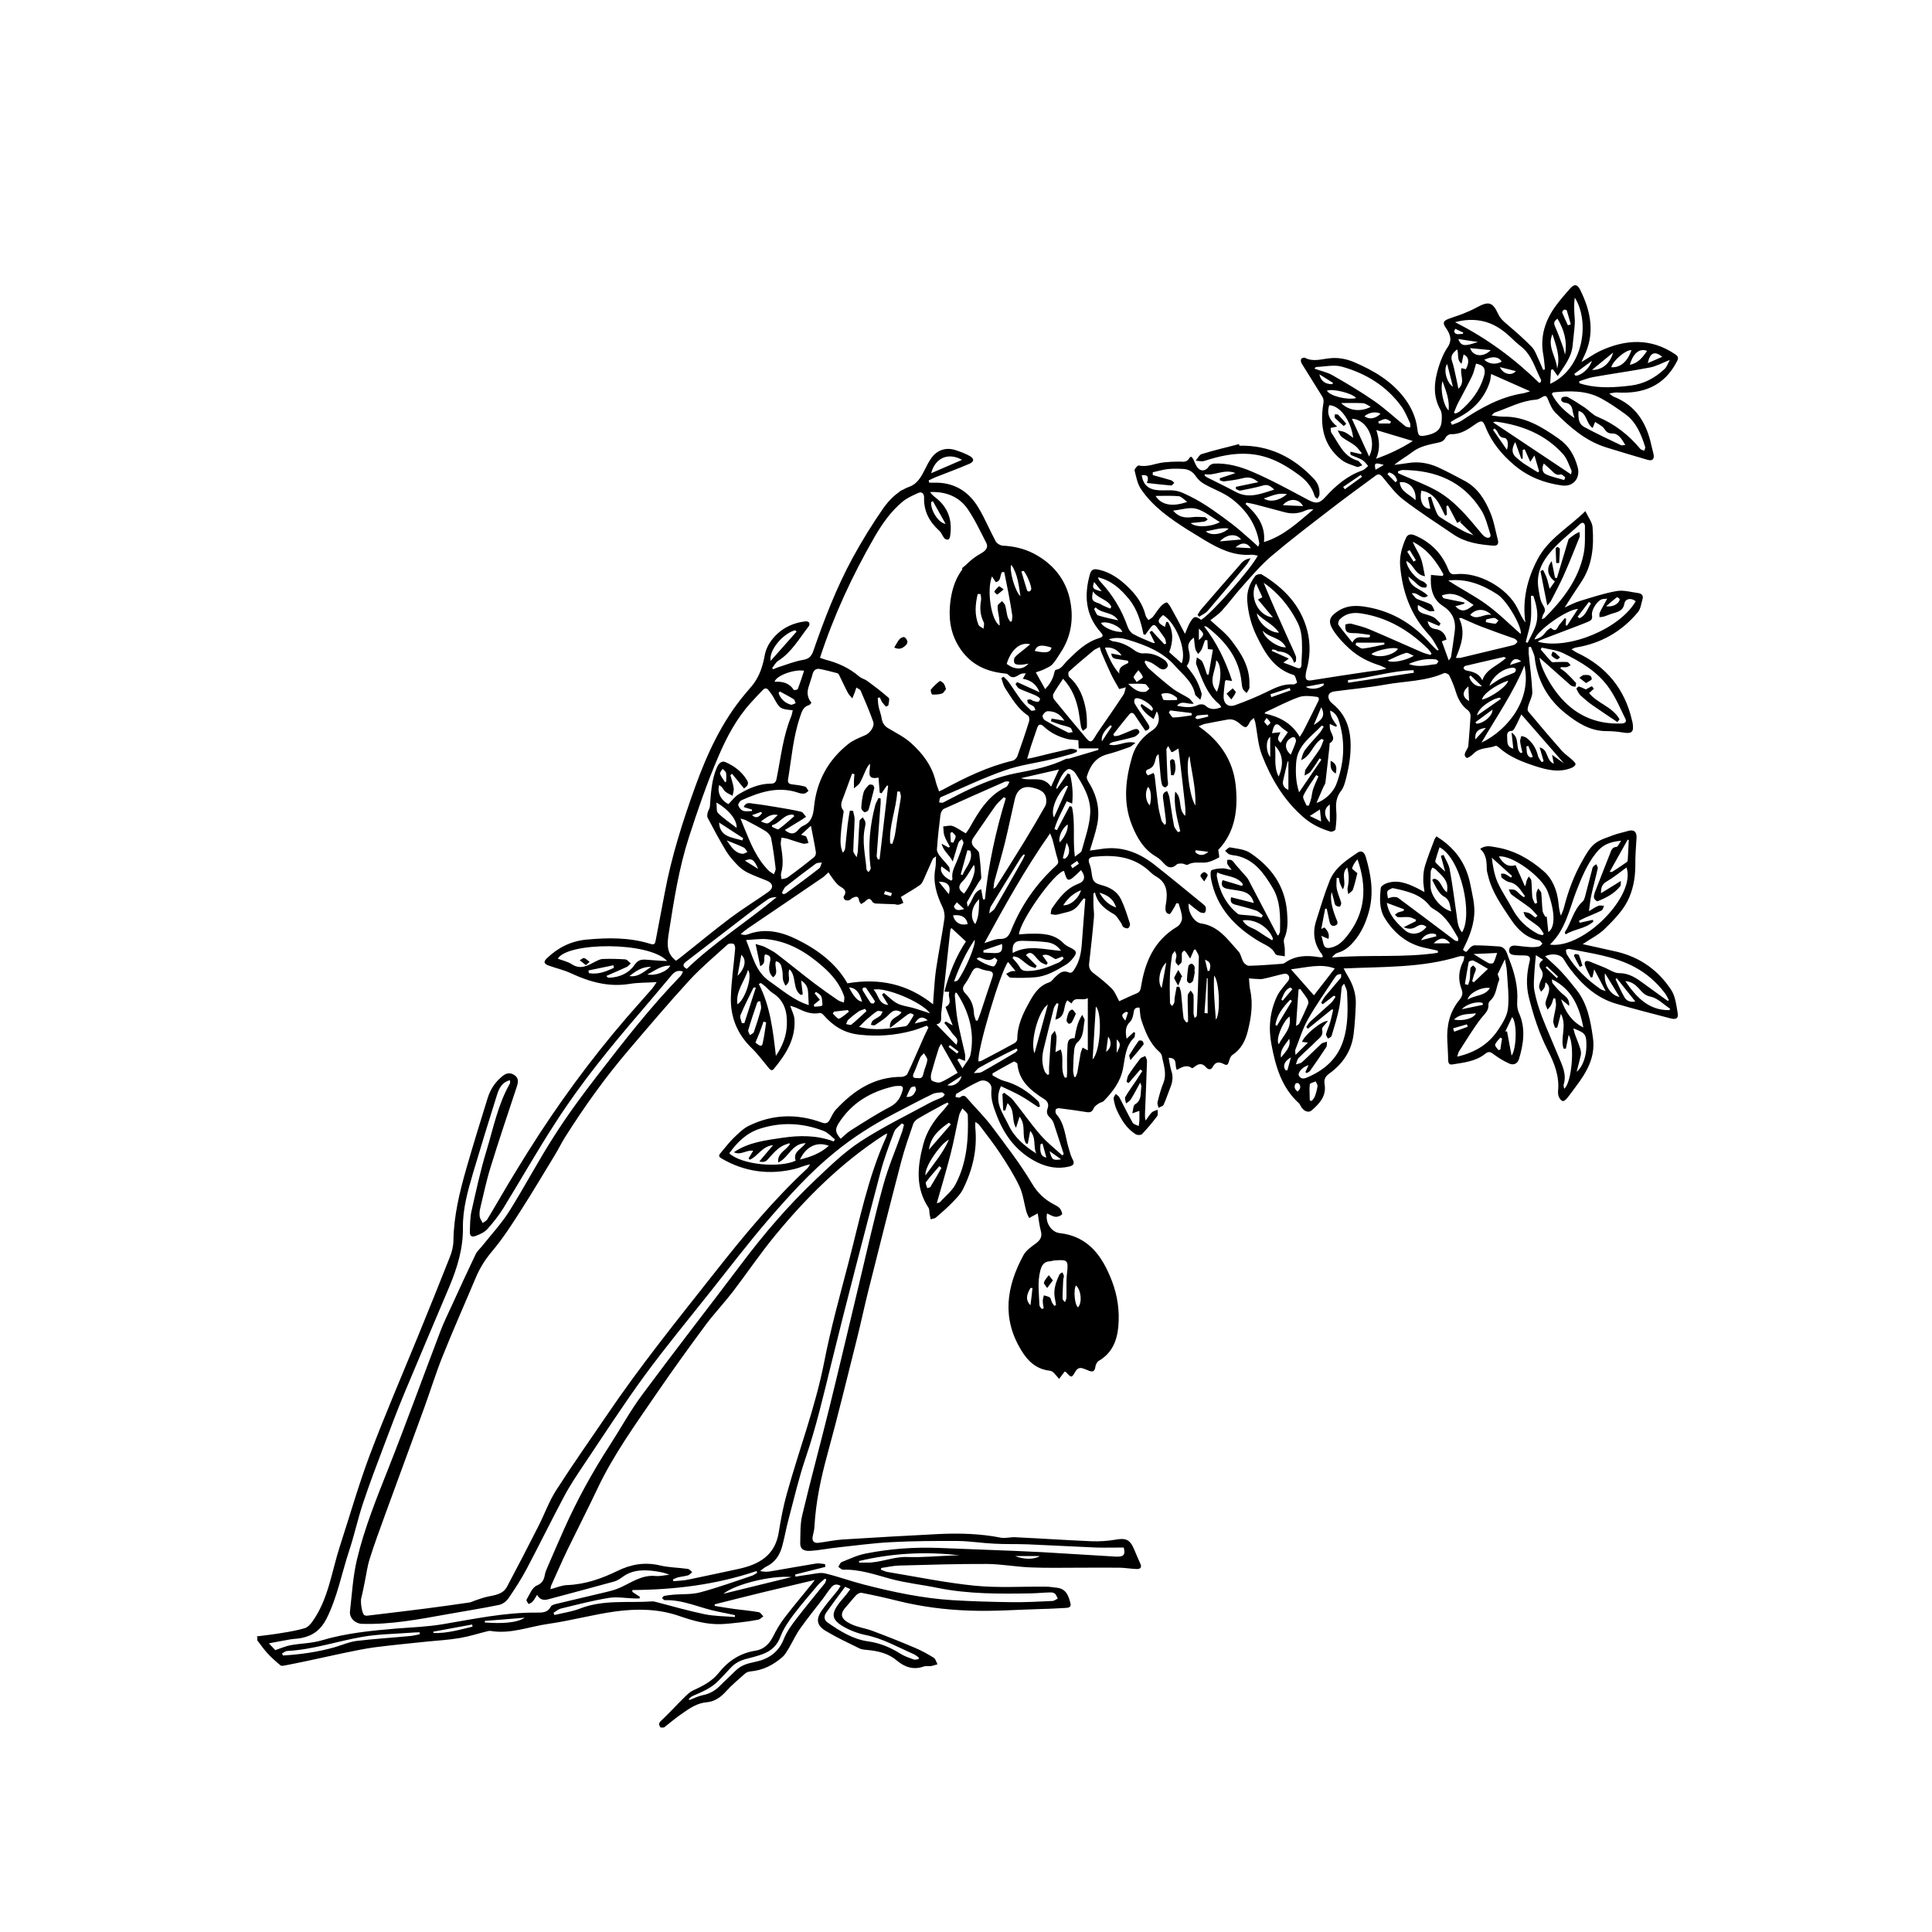 <?xml version="1.0" encoding="UTF-8"?><svg id="Layer_1" xmlns="http://www.w3.org/2000/svg" viewBox="0 0 144.57 144.57"><path d="M71.99,42.51c.22-.16.43-.37.67-.46.11-.04.36.11.44.24.12.2-.06.35-.25.39-.26.05-.52.04-.78.06l-.08-.22Z"/><path d="M66.92,48.45c.14-.23.24-.45.39-.62.08-.09.27-.19.36-.15.11.04.21.21.23.33.02.09-.07.24-.16.31-.21.19-.45.32-.83.13Z"/><path d="M67.72,36.66c.04.06.17.21.14.24-.14.17-.31.32-.48.47-.06-.09-.18-.19-.18-.28,0-.25.16-.42.51-.44Z"/><path d="M70.79,51.57c-.1.11-.18.29-.31.33-.23.07-.48.08-.72.07-.05,0-.15-.31-.1-.37.19-.24.42-.45.66-.64.03-.03.23.1.3.19.08.1.1.24.17.42Z"/><path d="M19.21,122.45c.63-.08,1.27-.15,1.9-.26.57-.09,1.13-.19,1.68-.35.21-.06.41-.26.55-.45,1.24-1.7,1.47-3.78,2.1-5.71.75-2.3,1.41-4.63,2.26-6.88,1.13-2.99,2.4-5.93,3.61-8.89.79-1.94,1.58-3.88,2.35-5.84.16-.4.27-.84.27-1.26.03-1.84.46-3.6.96-5.35.51-1.77,1.05-3.53,1.6-5.29.2-.64.55-1.19,1.08-1.62.26-.22.54-.33.88-.13.37.22.34.52.23.87-.66,2-1.34,4-1.96,6.02-.32,1.02-.54,2.08-.79,3.12-.05.2-.06.42-.03.63.03.16.15.3.22.46.11-.09.27-.16.34-.27.53-.87,1.03-1.76,1.56-2.64.49-.82.99-1.63,1.49-2.43,2.21-3.52,4.66-6.87,7.37-10.02.63-.73,1.28-1.45,1.92-2.18.1-.12.18-.26.34-.49-.75.05-1.39.03-2,.13-1.56.26-2.99-.13-4.39-.78-.55-.26-1.15-.39-1.73-.6-.11-.04-.25-.13-.27-.22-.02-.09.08-.23.17-.31.83-.8,1.8-1.29,2.97-1.4,1.6-.15,3.19-.17,4.75.31.16.05.35.12.41-.18.22-1.19.46-2.38.68-3.57.51-2.76,1.36-5.42,2.31-8.05.89-2.45,1.98-4.81,3.67-6.84.23-.28.48-.55.7-.84.46-.64.68-1.36.82-2.13.07-.39.27-.8.51-1.11.64-.84,1.52-1.29,2.57-1.41.08,0,.21.04.24.11.04.06.02.2-.03.26-.71.91-1.28,1.95-2.29,2.59-.19.12-.3.36-.45.54.03.03.06.06.08.09.13-.05.27-.12.4-.16.61-.19,1.21-.44,1.83-.54.43-.07.62-.26.76-.64.83-2.4,1.74-4.76,2.95-6.99.69-1.26,1.45-2.5,2.27-3.68.5-.71,1.12-1.34,2.01-1.66.55-.2.86-.74,1.12-1.26.14-.29.29-.58.47-.84.41-.61,1.08-.86,1.79-.64.38.12.77.26,1.12.46.33.19.32.42-.03.57-.83.36-1.68.67-2.52,1-.18.07-.36.17-.54.25.02.06.03.12.05.17.21,0,.43,0,.64,0,1.36.05,2.36.74,3.03,1.86.49.81.85,1.7,1.3,2.53.09.16.34.31.52.32.83.04,1.61.22,2.34.6,1.41.74,2.36,1.9,2.69,3.42.3,1.38.12,2.77-.7,3.99-.2.3-.37.62-.61.87-.16.17-.41.27-.63.38-.19.09-.4.15-.61.22.24.44.46.83.7,1.26.32-.35.57-.72.67-1.18.02-.1.07-.27.13-.27.43-.06.6-.43.86-.69.71-.7,1.42-1.4,2.41-1.69.28-.08.29-.21.1-.41-1.17-1.3-1.27-2.8-.81-4.4.12-.4.4-.36.7-.29.8.19,1.45.64,2.04,1.19.67.62,1.2,1.33,1.42,2.24.03.12.14.22.21.33.11-.08.24-.14.33-.24.19-.24.35-.51.55-.74.13-.15.3-.3.47-.34.07-.02.24.23.32.37.36.64.7,1.29,1.06,1.98.15-.34.25-.66.42-.92.27-.42.37-.42.79-.13.74-.43,3.67-3.72,4.24-4.8-.17-.03-.33-.08-.49-.07-1.3.1-2.4-.44-3.47-1.08-.43-.26-.86-.52-1.29-.79-1.32-.84-2.6-1.73-3.49-3.04-.27-.4-.36-.92-.48-1.4-.02-.1.23-.39.31-.37.66.15,1.24-.16,1.86-.23.39-.04.78-.06,1.17-.06.29,0,.55.09.76-.26.14-.23.25,0,.33.16.09.21.18.45.34.61.25.26.6.16.79-.15.07-.11.25-.2.38-.21,1.01-.05,1.99.23,2.89.62,1.42.61,2.78,1.36,4.15,2.09.59.31.85.29,1.3-.21.78-.86,1.65-1.6,2.77-1.99.16-.06.29-.22.43-.33-.14-.15-.26-.34-.44-.45-.26-.15-.56-.24-.84-.37-.04-.02-.06-.09-.05-.25.26.06.51.12.77.18l.08-.07c-.17-.19-.31-.42-.51-.57-.31-.24-.68-.4-.98-.64-.14-.11-.21-.32-.31-.49.18.04.38.06.55.14.2.1.38.25.61.41-.18-1.33-.99-2.4-1.79-2.44-.22.64.03,1.14.59,1.6-.25.05-.35.07-.49.1.02.13,0,.28.06.37.54.76.87,1.72,1.87,2.05.07.02.14.04.19.09.09.09.17.19.25.29-.13.04-.29.15-.39.12-.4-.15-.84-.27-1.17-.53-1.39-1.1-1.62-2.59-1.35-4.24.03-.15.01-.34-.07-.47-.51-.84-1.04-1.65-1.55-2.49-.06-.09-.09-.24-.05-.34.02-.06.21-.13.28-.1.61.33,1.24.1,1.85.04.65-.07,1.24.04,1.84.29,1.46.63,2.8,1.41,3.78,2.71.51.69.85,1.44.95,2.29.06.53.15.58.66.48.59-.12,1.08-.33,1.15-1,.03-.31.05-.67-.09-.92-.59-1.06-.46-2.12-.13-3.19.16-.52.37-1.04.67-1.48.4-.58.15-1.06-.15-1.49-.25-.36-.12-.5.18-.62.37-.15.77-.26,1.14-.41.35-.14.7-.29,1.02-.47.87-.47,1.18-.41,1.59.48.17.37.43.59.72.83.62.53,1.23,1.06,1.8,1.65.25.26.37.65.53.98.12.24.21.49.32.74.05-.01.09-.02.14-.04-.04-.35-.06-.7-.12-1.05-.27-1.4.13-2.63.96-3.75.32-.43.67-.83,1.02-1.23.33-.37.55-.36.77.07.82,1.65,1.14,3.33.25,5.07-.05.09-.08.2-.15.34.49-.29.91-.59,1.36-.81,1.92-.9,3.82-1.01,5.65.23.23.15.27.28.13.54-.95,1.85-2.53,2.44-4.49,2.32-.15,0-.3.03-.57.07.17.13.24.21.32.24,1.67.65,2.47,1.97,2.83,3.64.05.22.11.43.16.65.08.38-.07.55-.44.44-1.05-.3-2.09-.62-3.13-.94-1.52-.48-2.68-1.5-3.77-2.59-.26-.26-.42-.65-.56-1-.1-.25-.19-.31-.42-.17-.15.09-.32.19-.49.2-1.1.08-2.05.62-3.07.96-.07.02-.11.1-.24.22.34.04.6.09.85.09,1.63-.04,2.91.76,4.18,1.65.77.54,1.18,1.25,1.42,2.15.2.75-.29,1.47-1.18,1.35-1.32-.18-2.51-.64-3.54-1.5-.95-.8-1.72-1.72-2.18-2.88-.2-.51-.31-.52-.77-.2-.55.39-1.1.77-1.83.74-.13,0-.33.13-.39.26-.14.28-.35.33-.63.39-.65.14-1.3.26-1.86.69-.42.33-.91.58-1.35.96.34-.05.69-.08,1.03-.14.79-.13,1.54,0,2.25.32.67.31,1.33.66,1.98,1.01.97.51,1.52,1.4,1.92,2.36.28.65.39,1.37.57,2.06.08.3-.02.46-.36.43-1.04-.08-2.06-.23-2.95-.83-1.26-.86-2.55-1.68-3.76-2.61-.6-.46-1.06-1.1-1.55-1.69-.18-.21-.31-.27-.52-.11-1.17.86-2.35,1.72-3.5,2.61-1.45,1.12-2.91,2.23-4.31,3.42-.76.65-1.42,1.42-2.09,2.17-.56.62-1.06,1.3-1.63,1.93-.26.28-.59.49-.84.69.52.49,1.09.91,1.51,1.44.78,1,1.47,2.06,1.41,3.42,0,.08.02.18-.01.25-.05.12-.13.23-.2.34-.1-.1-.23-.19-.28-.31-.07-.16-.08-.35-.1-.53-.19-1.79-1.22-3.05-2.57-4.1-.05-.04-.12-.06-.23-.05.95,1.22,1.6,2.57,2.1,4.09-.22-.03-.33-.05-.46-.07-.03.04-.08.08-.08.13-.04.36-.09.72-.1,1.09-.01.55.35.85.88.65.77-.28,1.54-.59,2.28-.95.66-.32,1.29-.66,2.06-.59.09,0,.29-.13.28-.15-.07-.2-.13-.52-.26-.56-1.47-.45-2.14-1.64-2.75-2.88-.41-.83-.65-1.72-.72-2.66-.05-.71.18-1.33.6-1.87.08-.11.38-.18.49-.11,1.63.99,2.9,2.28,3.4,4.19.26,1.01.22,2.02-.07,3.02-.03.11-.04.22-.05.33-.03.31.09.43.42.38,1.44-.23,2.87-.45,4.31-.66.43-.06.86-.09,1.32-.22-.17-.08-.34-.18-.52-.24-.84-.26-1.61-.66-2.26-1.25-.44-.4-.86-.85-1.19-1.35-.42-.66-.33-1,.26-1.41.73-.51,1.49-.5,2.33-.34,1.9.35,3.43,1.31,4.69,2.75.14.16.3.3.45.45.02.02.05.03.15,0-.14-.25-.28-.5-.43-.74-.12-.19-.27-.36-.42-.52-1.28-1.44-1.88-3.15-2.04-5.04-.06-.73.14-1.41.43-2.07.13-.31.39-.32.64-.22,1.18.49,2.03,1.33,2.51,2.51.11.28.2.45.55.41,1.71-.21,3.91,1.02,4.66,2.57.17.35.33.7.58,1.05-.24-1.7.14-3.28.92-4.75.8-1.52,2.3-2.35,3.57-3.59.21.45.51.82.54,1.21.11,1.44-.02,2.86-.86,4.11-.42.62-.82,1.25-1.23,1.89.36-.16.73-.36,1.12-.48.92-.28,1.84-.59,2.78-.75.51-.09,1.07.08,1.61.15.23.03.4.18.32.44-.1.34-.14.74-.35.99-1.22,1.47-2.79,2.35-4.67,2.65-.07.01-.14.06-.3.13.19.11.3.2.43.26,2.18,1.03,3.56,2.7,4.1,5.06.01.05.03.11.04.16.12.72-.04.86-.75.74-.4-.07-.81-.1-1.21-.1-1.21,0-2.17-.62-3.06-1.33-1.33-1.06-2.1-2.45-2.3-4.15-.03-.29-.19-.56-.29-.83l-.16.03c0,.16-.01.32,0,.48.09.96.23,1.91.27,2.87.01.34-.2.68-.3,1.03-.04.13-.08.33-.02.41.83,1,1.68,2,2.54,2.97.23.26.53.45.79.69.09.09.23.21.22.31,0,.1-.16.21-.27.26-.93.39-1.85.17-2.74-.12-.98-.32-1.95-.69-2.74-1.41-.06-.05-.17-.13-.22-.11-.54.22-1.19.1-1.65.58-.14.15-.46.37-.53.32-.27-.18-.08-.44.04-.66.04-.07.08-.15.09-.23.06-.75.13-1.51.17-2.26,0-.14-.09-.33-.2-.41-.46-.34-.72-.8-.89-1.34-.13-.44-.31-.87-.51-1.28-.05-.09-.29-.2-.38-.16-1.39.62-2.9.59-4.35.85-1.28.23-2.58.35-3.87.52-.44.06-.57.39-.3.75.04.05.1.1.15.15,1.31,1.05,1.48,2.49,1.33,4.02-.05.51-.16,1.02-.28,1.52-.09.35-.18.73-.39,1-.36.46-.41.94-.36,1.49.04.46,0,.93-.06,1.4,0,.07-.27.2-.37.16-.73-.22-1.39-.53-2.01-1.06-1.48-1.28-2.43-2.89-3.12-4.66-.3-.77-.34-1.63-.5-2.45-.02-.11-.08-.22-.11-.33-.09.09-.22.16-.28.27-.25.5-.33.53-.75.17-.28-.24-.56-.4-.95-.32-.56.11-1.13.2-1.69.32-.13.03-.24.09-.46.18,1.61,1.1,2.57,2.57,2.77,4.38.19,1.76,0,3.51-1.3,4.87.02.21.11.54.05.57-.34.18-.71.36-1.08.38-.43.02-.85-.08-1.26.16-.09.05-.27-.08-.41-.09-.14,0-.33-.01-.41.07-.29.28-.6.29-.88,0-.2-.21-.4-.44-.65-.58-.95-.55-1.45-1.43-1.83-2.39-.68-1.71-.46-3.46.04-5.15.23-.78.78-1.45,1.5-1.92.48-.31.62-.9.33-1.42-.08.2-.15.37-.24.58-.43-.29-.79-.58-.98-1.02.03-.04.06-.07.09-.11.25.17.5.34.76.52.04-.07.08-.1.08-.13,0-.32-1.06-.98-1.33-.79-.07.05-.09.26-.04.35.17.31.37.59.57.88.15.23.31.46.46.7.17.27.04.4-.22.48-.26-.39-.53-.76-.77-1.14-.13-.21-.28-.29-.45-.08-.41.49-.8.99-1.19,1.49l.09.13c.12-.02.25-.02.36-.06.33-.12.65-.27.97-.4.22-.09.48-.16.54.14.02.09-.23.32-.39.37-.52.16-1.06.26-1.59.39-.1.03-.2.07-.29.18.63.21,1.23-.33,1.97-.12-.2.15-.31.27-.45.32-.55.2-1.1.39-1.67.54-.86.23-1.27.86-1.51,1.64-.04.12.04.29.11.41.63.99.89,2.06.66,3.21-.13.64-.35,1.26-.55,1.94.27-.04.56-.07.85-.12,1.5-.24,2.79.25,3.95,1.15,1.22.96,2.42,1.95,3.62,2.93.1.08.22.17.25.27.03.13.02.31-.06.41-.03.05-.27.03-.37-.03-.29-.19-.55-.42-.84-.65-.09.6.4,1.42.92,1.49,1.32.19,2,1.22,2.79,2.08.2.21.23.57.39.82.08.13.28.28.42.27.78-.02,1.57-.08,2.35-.14.11,0,.24-.02.32-.08.78-.55,1.64-.58,2.53-.43.07.01.14.01.21.02.03,0,.05-.02.11-.04-.03-.07-.04-.15-.09-.21-.58-.76-.7-1.6-.41-2.5.32-1,.61-2,1-2.97.39-.99,1.26-1.55,2.1-2.12.27-.18.49-.06.61.33.4,1.36.62,2.72.22,4.13-.23.81-.56,1.55-1.11,2.19-.33.39-.71.71-1.22.85-.16.05-.3.18-.42.35,2.65-.23,5.3.04,7.92-.35,0-.05,0-.1,0-.16-.29-.06-.57-.13-.86-.19-1.4-.27-2.41-1.1-3.13-2.28-.4-.67-.36-1.46-.28-2.21.01-.13.22-.28.37-.34.83-.33,1.59-.03,2.33.33.16.08.31.16.57.3-.04-.38-.1-.66-.09-.94,0-.34.03-.69.13-1.02.2-.65.45-1.28.69-1.92.03-.09.09-.17.16-.29.18.12.34.22.5.34,1.11.83,1.79,1.92,2.05,3.3.15.76.35,1.49.28,2.28-.08.93-.43,1.75-.84,2.57.24.22.24.2.43-.04.1-.14.29-.29.44-.29.6,0,1.2.04,1.8.08.55.03.62.54.76.89.42,1.04.71,2.12.63,3.26-.02.28.02.6.14.85.51,1.16.33,2.3-.01,3.44-.1.33-.41.48-.74.32-.39-.18-.77-.4-1.11-.66-.25-.2-.42-.28-.68-.06-.71.57-1.59.65-2.44.79-.27.05-.32-.12-.33-.35,0-.47-.04-.94-.06-1.41-.06-1.13.17-2.17.9-3.06.21-.25.29-.49.17-.8-.28-.72-.23-1.42.13-2.11.05-.09.04-.21.07-.36-.15,0-.27-.03-.36,0-2.8.88-5.71.77-8.67.91.13.24.22.42.32.58.4.66.63,1.38.59,2.15-.03.73-.07,1.45-.16,2.17-.15,1.27-.82,2.25-1.84,2.98-.31.22-.39.46-.33.81.14.86-.39,1.43-.97,1.93-.22.2-.54.07-.73-.18-.09-.11-.13-.26-.22-.35-1.3-1.18-1.75-2.75-2.06-4.4-.24-1.26-.12-2.48.43-3.64.15-.31.39-.57.6-.85.08-.11.2-.21.26-.33.13-.26-.06-.53-.35-.47-.53.11-1.04.27-1.57.38-.18.04-.39,0-.58,0-.15,0-.29-.03-.47-.04.03.33.03.61.09.88.23,1.04.07,2.06-.18,3.07-.18.72-.5,1.36-1.16,1.79-.13.09-.2.3-.25.47-.06.23-.14.34-.37.21-.34-.18-.63-.2-.84.2-.14.26-.34.22-.51.03-.27-.31-.54-.29-.84-.04-.06.05-.18.13-.21.11-.4-.3-.76-.07-1.13.13-.19-.33.1-.91-.61-.9.07.33.1.66.2.97.14.41.1.79-.05,1.18-.18.45-.33.92-.53,1.36-.05.11-.25.15-.38.23-.03-.15-.11-.31-.07-.44.12-.49.25-.97.44-1.44.27-.7,0-1.35-.12-2.01-.02-.11-.11-.23-.2-.31-.72-.64-1.04-1.5-1.34-2.38-.09-.28-.09-.6-.13-.92-.28-.02-.4.06-.44.34-.03.25-.1.55-.27.72-.37.36-.35.75-.26,1.27.2-.19.37-.35.54-.5.03.02.07.04.1.06-.03.12,0,.29-.08.36-.67.65-.67,1.54-.84,2.37-.2.95-.77,1.69-1.43,2.37-.09.09-.26.1-.37.18-.14.1-.32.21-.38.36-.11.26-.25.33-.52.29-.69-.11-1.38-.21-2.07-.29-.08-.01-.23.04-.25.09-.03.1-.03.27.03.34.66.73.67,1.7.94,2.57.09.28.15.57.29.82.19.33.04.47-.25.54-.83.2-1.62.06-2.37-.3-1.51-.74-2.47-1.98-3.06-3.53-.24-.63-.47-1.25-.39-1.95.05-.46-.46-.8-.91-.6-.6.27-1.16.62-1.72.94-.05.03-.04.16-.06.24.12.01.27.08.34.02.2-.15.33-.16.5.04.62.72,1.31,1.39,1.88,2.15,1.04,1.39,2.11,2.77,3,4.26.44.74.97,1.22,1.69,1.59.15.08.31.16.41.29.09.12.2.39.14.44-.11.11-.33.19-.49.17-.21-.02-.41-.16-.62-.25-.16.65.31,1.4.93,1.47,2.18.24,3.22,1.76,3.92,3.58.42,1.09.59,2.25.48,3.43-.1,1.07-.48,1.98-1.46,2.55-.14.08-.24.3-.26.47-.05.31-.18.38-.46.28-.14-.06-.28-.12-.43-.17-.25-.09-.44-.05-.6.22-.28.49-.3.48-.69.06-.03-.03-.07-.04-.11-.06-.14.19-.28.37-.42.55-.15-.17-.29-.35-.46-.51-.08-.07-.2-.1-.31-.11-.96-.13-1.57-.71-2.05-1.5-1.49-2.42-1.12-4.8.16-7.15.2-.36.59-.62.94-.88.33-.25.47-.51.35-.93-.11-.41-.15-.84-.23-1.3-.12.06-.18.09-.23.12-.14.07-.28.15-.41.23-.08-.17-.17-.34-.22-.52-.17-.63-.24-1.3-.52-1.88-.4-.85-.92-1.66-1.44-2.45-.45-.69-.97-1.34-1.46-2-.09-.12-.19-.24-.39-.34,0,.15-.01.3,0,.45.16,1.62-.21,3.15-.93,4.59-.19.38-.51.69-.81,1-.38.39-.79.75-1.2,1.1-.1.09-.26.09-.4.14-.03-.13-.05-.25-.08-.38-.03-.16,0-.35-.08-.48-1-1.51-.83-3.1-.4-4.73.25-.96.77-1.76,1.43-2.48.17-.18.31-.38.47-.57-.02-.03-.05-.07-.07-.1-.11.05-.23.1-.34.16-.64.35-1.28.69-1.9,1.06-.14.09-.29.24-.34.39-.32.94-.65,1.87-.9,2.83-.83,3.17-1.63,6.36-2.43,9.54-.32,1.26-.58,2.53-.9,3.79-.72,2.86-1.41,5.72-2.19,8.56-.49,1.79-.87,3.58-.97,5.44-.01.23-.09.47-.13.7-.06.31.07.51.4.48.61-.07,1.22-.21,1.83-.25,2.41-.15,4.81-.29,7.22-.41,1.54-.07,3.08-.03,4.61.27.35.07.73-.05,1.09-.03,1.9.09,3.81.22,5.71.3.58.02,1.17-.01,1.75-.11.83-.15,1.12-.04,1.45.73.15.35.29.7.45,1.04.13.27.04.42-.24.42-.43-.01-.86-.09-1.29-.1-.98-.01-1.97,0-2.95,0-1.23,0-2.46.03-3.69-.02-1.1-.04-2.2-.25-3.3-.26-2.19-.01-4.38.06-6.56.12-.45.01-.9.12-1.35.18,0,.04-.02.09-.03.13.17.06.33.14.5.17,2.18.36,4.35.81,6.55,1.03,1.75.17,3.53.05,5.3.07.28,0,.55.05.83.08.7.08.87.62,1.01,1.17.07.27-.12.33-.35.34-.6.03-1.2.07-1.81.08-1.81.05-3.62.19-5.42.12-1.79-.06-3.57-.29-5.31-.72-.91-.23-1.82-.43-2.74-.61-.12-.02-.29.07-.39.16-.27.28-.51.6-.77.89-.53.57-.36.93.35,1.28.51.25,1.1.32,1.63.52,1.07.4,2.13.82,3.18,1.27.48.2.95.46,1.4.74.14.09.19.32.28.49-.16.04-.31.1-.47.13-.19.03-.4-.03-.58.04-.76.27-1.42.03-1.99-.45-.64-.54-1.38-.71-2.17-.79-.22-.02-.46-.03-.65-.13-.84-.41-1.69-.81-2.49-1.29-.69-.41-.77-.88-.3-1.55.35-.5.76-.97,1.15-1.45.09-.11.16-.24.25-.38-.34-.2-.56-.07-.73.15-.21.25-.38.52-.57.78-.58.76-1.18,1.49-1.73,2.27-.32.45-.55.96-.83,1.44-.15.24-.29.51-.5.69-.68.59-1.45.99-2.37,1.07-.16.01-.34.08-.45.19-.48.43-.98.84-1.41,1.32-.4.45-.87.75-1.43.8-.72.06-1.26.44-1.81.82-.48.33-.93.71-1.39,1.07h-.25c-.14-.19-.17-.32.05-.52.57-.53,1.09-1.11,1.65-1.66.22-.22.45-.46.72-.59.72-.33,1.42-.68,1.92-1.31.72-.9,1.6-1.49,2.76-1.67.6-.09,1.02-.48,1.3-1.03.25-.5.53-.99.87-1.43.67-.88,1.39-1.72,2.08-2.58.07-.09.14-.18.18-.25-1.25.3-2.5.59-3.75.89-1.24.3-2.49.62-3.73.93,0,.04,0,.08,0,.12.49.08.98.16,1.47.23.61.08,1.22.13,1.83.24.13.02.22.2.34.31-.13.09-.24.22-.38.25-.46.09-.94.16-1.41.21-.44.05-.89.1-1.33.12-1.1.05-2.14-.25-3.16-.6-1.57-.55-3.18-.56-4.77-.35-1.68.23-3.34.69-5.02.93-1.44.2-2.85.79-4.35.53-.07-.01-.14,0-.21.02-.69.17-1.37.39-2.07.51-.82.14-1.66.19-2.49.27-1.31.14-2.61.26-3.92.43-.74.1-1.48.26-2.22.41-.91.19-1.82.4-2.73.59-.57.12-1.14.24-1.72.35-.12.02-.28.06-.35,0-.35-.29-.69-.59-1-.93-.27-.29-.49-.63-.74-.94,0-.08,0-.17,0-.25ZM69.46,76.87s-.07-.08-.11-.12c-.35.13-.69.27-1.05.37-1.32.36-2.65.46-4.03.3-1.14-.13-1.95-.67-2.66-1.48-.06-.07-.18-.15-.25-.14-.62.13-1.16-.09-1.69-.35-.16-.08-.34-.12-.54-.19.13.39.3.7.32,1.02.09,1.48-.65,2.62-1.54,3.7-.17.2-.28.06-.4-.08-.42-.5-.81-1.04-1.28-1.49-1.07-1.04-1.58-2.32-1.54-3.77.03-1.21.22-2.43.32-3.64.01-.13-.04-.34-.12-.37-.13-.05-.35-.04-.45.05-.95.87-1.95,1.7-2.82,2.64-1.56,1.7-3.06,3.47-4.56,5.23-1.77,2.07-3.35,4.28-4.8,6.58-.27.44-.5.91-.77,1.35-.83,1.36-1.64,2.73-2.5,4.07-.67,1.05-1.35,2.11-2.14,3.05-.53.62-.94,1.27-1.25,2.01-.83,1.97-1.7,3.92-2.49,5.9-.5,1.25-.9,2.55-1.36,3.82-.98,2.69-1.97,5.37-2.95,8.06-.39,1.08-.79,2.15-1.13,3.24-.18.55-.25,1.14-.37,1.71-.09.42-.16.84-.27,1.25-.07.25.04,1.11.22,1.26.06.04.15.06.23.05,1.47-.18,2.95-.35,4.42-.54,1.08-.14,2.16-.29,3.24-.45.13-.02.26-.1.39-.14.31-.1.62-.22.94-.29.56-.12,1.16-.17,1.47-.75.81-1.52,1.6-3.05,2.38-4.59.44-.87.77-1.81,1.3-2.63,1.21-1.89,2.5-3.72,3.76-5.57,2.51-3.71,5.32-7.19,8.09-10.7,2.16-2.74,4.37-5.42,6.93-7.8.09-.08.15-.21.22-.31-.42.07-.77.25-1.14.34-1.94.47-3.77.22-5.5-.79-.28-.16-.15-.3-.01-.46.3-.35.58-.73.91-1.05.36-.34.72-.72,1.16-.93,1.77-.87,3.61-.92,5.46-.24.31.11.46.03.6-.23.14-.26.26-.54.46-.75,1.33-1.43,2.87-2.45,4.92-2.44.14,0,.37-.11.42-.22.44-.93.84-1.88,1.26-2.82.1-.22.21-.44.32-.67ZM66.37,84.82c-.17.09-.25.12-.31.17-3.11,2.03-5.72,4.61-8.06,7.46-1.12,1.36-2.11,2.83-3.18,4.23-.64.83-1.37,1.6-2,2.44-1.25,1.69-2.48,3.39-3.67,5.13-1.59,2.33-3.26,4.62-4.47,7.2-.71,1.5-1.47,2.98-2.2,4.48-.43.89-.82,1.8-1.23,2.7-.04.08-.04.17-.06.29.45-.12.85-.3,1.26-.31,1.33-.05,2.56-.48,3.73-1.05,1.04-.51,2.07-.69,3.21-.42.68.16,1.39.16,2.08.26.12.02.22.16.33.24-.1.08-.19.2-.31.24-.24.07-.49.09-.74.15-.14.03-.27.11-.4.16.01.04.03.09.04.13.37-.04.75-.04,1.11-.12,1.26-.26,2.52-.53,3.77-.8,1.52-.33,2.72-1,3-2.72.16-.98.34-1.96.61-2.91.91-3.28,2.13-6.47,2.79-9.83.48-2.48,1.16-4.92,1.8-7.37.84-3.2,1.47-6.46,2.85-9.5.02-.05.03-.1.07-.25ZM70.27,59.22c.13-.06.22-.1.3-.14,1.66-.9,3.35-1.72,5.21-2.16.14-.03.3-.2.35-.34.31-.87.61-1.74.88-2.62.04-.12,0-.37-.09-.42-.78-.51-1.22-1.31-1.71-2.05-.14-.22-.19-.5-.28-.75l.17-.1c.14.14.29.27.4.43.31.43.59.89.91,1.31.22.29.48.54.75.79.05.05.21-.02.32-.03-.04-.09-.06-.21-.12-.27-.13-.1-.3-.15-.43-.25-.05-.04-.04-.16-.06-.25.08-.01.16-.05.23-.03.08.01.15.09.22.11.12.03.26.08.38.06.06,0,.15-.21.12-.24-.08-.1-.2-.17-.32-.23-.41-.18-.83-.32-1.23-.51-.12-.06-.19-.22-.28-.33.04-.05.08-.11.12-.16.54.24,1.08.49,1.68.76-.24-.61-.66-.9-1.25-1.01.09-.17.16-.29.22-.4-.21-.02-.37.02-.51.11-.28.18-.54.29-.81-.02-.06-.07-.2-.08-.31-.09-1.29-.14-2.39-.62-3.18-1.71-.72-.99-.96-2.08-.87-3.29.13-1.71.75-3.09,2.31-3.97.27-.15.62-.39.41-.8-.44-.86-.85-1.74-1.39-2.53-.65-.94-1.65-1.32-2.81-1.27.11.16.24.29.39.4.98.75,1.3,1.75,1.1,2.94-.01.08-.09.21-.15.22-.09.01-.23-.04-.28-.11-.14-.17-.21-.41-.37-.55-.75-.68-1.18-1.48-1.14-2.51,0-.27-.17-.45-.44-.32-.4.18-.83.37-1.16.64-.89.74-1.55,1.68-2.13,2.69-1.64,2.85-3.02,5.82-4.06,9,.12.04.26.1.4.14.93.24,1.79.62,2.53,1.26.17.15.43.2.61.34.55.4,1.09.81,1.6,1.26.09.08,0,.36-.02.54,0,.05-.17.12-.19.11-.11-.11-.21-.23-.3-.36-.06-.1-.1-.21-.15-.32-.05.01-.11.02-.16.04.02.2.02.41.06.61.06.3.18.59.23.89.05.33.18.57.47.75.58.35,1.22.66,1.72,1.11.87.78,1.58,1.7,1.86,2.89.06.25.17.5.26.77ZM20.56,123.49c.46-.15.81-.31,1.18-.38.77-.14,1.58-.14,2.32-.36,1.84-.55,3.73-.73,5.63-.89,1.14-.09,2.3-.13,3.43-.32,2.33-.39,4.65-.89,7.03-.87.38,0,.82.03,1.06-.44.05-.1.23-.17.36-.2,1.23-.3,2.47-.58,3.71-.88.37-.09.75-.18,1.1-.34.86-.38,1.64-.98,2.67-.88.34.03.69-.06,1.04-.09-.34-.15-.67-.21-1-.26-.89-.13-1.76-.14-2.53.44-.18.13-.38.26-.59.32-1.64.45-3.28.89-4.93,1.33-.34.09-.63.06-.85-.33-.13.21-.22.38-.35.52-.07.08-.19.12-.29.17-.06-.11-.19-.27-.15-.33.23-.38.41-.9.76-1.05.46-.2.55-.47.62-.86.04-.19.12-.37.2-.55.41-.95.82-1.9,1.24-2.84.96-2.15,2.09-4.21,3.37-6.19.83-1.28,1.56-2.63,2.47-3.85,2.43-3.28,4.94-6.5,7.4-9.76,1.69-2.25,3.51-4.38,5.55-6.31,1.07-1.01,2.14-2.06,3.36-2.86,1.67-1.09,3.48-1.97,5.23-2.92.29-.16.62-.26.92-.41.07-.04.12-.13.18-.2-.07-.05-.15-.16-.21-.16-.24.02-.51.02-.72.13-.97.47-1.92.98-2.87,1.47-1.57.82-3.06,1.76-4.43,2.88-1.84,1.49-3.42,3.25-4.96,5.03-1.49,1.73-2.88,3.55-4.3,5.34-1.67,2.11-3.39,4.18-4.98,6.35-1.58,2.16-3.03,4.41-4.52,6.63-.52.78-1.05,1.56-1.49,2.39-.96,1.8-1.86,3.64-2.81,5.44-.41.77-.88,1.5-1.37,2.21-.16.23-.45.44-.72.49-1.27.26-2.56.46-3.84.69-2.12.38-4.24.79-6.41.72-.5-.02-.94-.44-.88-.95.15-1.29.22-2.6.52-3.86.56-2.35,1.47-4.59,2.36-6.84,1.34-3.39,2.58-6.82,3.88-10.23.26-.69.59-1.35.9-2.03.57-1.24,1.14-2.49,1.73-3.72.12-.26.36-.46.54-.69.66-.83,1.39-1.62,1.96-2.51,1.17-1.86,2.19-3.81,3.38-5.66,1-1.57,2.11-3.08,3.25-4.55,1.97-2.55,3.95-5.1,6.2-7.42.09-.09.13-.22.2-.35-.42-.14-.65.04-.86.28-.76.9-1.51,1.81-2.28,2.7-2.27,2.64-4.47,5.33-6.36,8.26-1.38,2.12-2.63,4.33-3.96,6.49-.34.54-.74,1.05-1.17,1.53-.21.24-.54.39-.85.51-.34.14-.49.02-.47-.33.02-.52.01-1.05.13-1.55.34-1.5.66-3,1.11-4.47.52-1.71.86-3.48,1.76-5.05.03-.06,0-.15,0-.24-.61.15-.83.64-.98,1.13-.61,1.94-1.21,3.89-1.79,5.84-.39,1.33-.77,2.68-.75,4.07.02,1.57-.43,3.01-1.02,4.42-1.12,2.65-2.25,5.3-3.36,7.96-.54,1.3-1.04,2.62-1.53,3.93-.54,1.42-1.08,2.85-1.56,4.29-.4,1.19-.66,2.43-1.06,3.62-.55,1.68-.87,3.43-1.68,5.04-.42.82-1.01,1.27-1.87,1.44-.29.06-.58.06-.87.11-.49.08-.97.18-1.57.29.23.25.39.41.47.5ZM63.42,73.58c2.36-.4,4.47.03,6.4,1.57.01-.22.02-.35.03-.48.06-.72.09-1.45.2-2.17.19-1.26.44-2.5.62-3.76.04-.28-.02-.62-.15-.88-.44-.92-.72-1.85-.53-2.88.05-.26.03-.54.05-.9-.14.11-.21.13-.24.19-.22.48-.42.97-.64,1.45-.08.18-.17.39-.31.5-.46.32-.94.59-1.44.9,0,0,.04.06.06.12.05.11.09.21.13.32-.12.05-.24.12-.37.14-.11.02-.22-.04-.33-.04-.45-.02-.91-.02-1.36-.05-.09,0-.22-.06-.26-.13-.18-.33-.35-.23-.55-.02-.08.08-.2.12-.3.19-.05-.09-.14-.18-.15-.28-.04-.34-.23-.29-.45-.2-.11.05-.2.17-.31.2-.09.03-.22.01-.3-.04-.06-.04-.12-.2-.09-.24.27-.38.07-.56-.25-.75-.18-.1-.32-.28-.45-.44-.15-.19-.28-.4-.44-.62-.17.15-.28.28-.41.37-1.87,1.28-3.75,2.55-5.62,3.82-.19.13-.36.28-.54.43.21.07.38.08.53.02,1.28-.49,2.5-.2,3.65.36,1.57.77,2.96,1.8,3.81,3.3ZM54.81,57.88c-.05.04-.11.08-.16.12.09.32.2.63.25.96.03.19-.05.39-.08.59-.18-.1-.37-.18-.53-.3-.11-.08-.16-.22-.26-.33-.06-.07-.13-.11-.21-.18-.18.57.15,1.17.69,1.43.27-.27.48-.57.77-.74.74-.44,1.52-.79,2.4-.79.3,0,.39-.13.44-.42.31-1.54.47-3.12,1.08-4.6.06-.14.08-.31.12-.47-.96-.1-.96-.1-1.44-.97-.1-.18-.23-.35-.36-.52-.14-.2-.3-.18-.45-.02-.3.31-.6.63-.89.95-1.07,1.18-1.81,2.58-2.42,4.01-.85,1.97-1.55,4.01-2.21,6.05-.75,2.32-1.12,4.72-1.5,7.13-.12.77-.23,1.55.54,2.11.12-.09.24-.17.36-.27,1.23-.97,2.44-1.98,3.69-2.92.92-.69,1.9-1.29,2.84-1.95.44-.31.37-.67-.12-.86-.47-.19-.94-.36-1.39-.58-.27-.13-.53-.32-.74-.53-.32-.33-.64-.68-.88-1.07-.5-.82-.95-1.67-1.4-2.52-.05-.1-.02-.26,0-.38.04-.16.16-.31.17-.47.08-.98.12-1.96.51-2.88.13-.3.34-.57.66-.43.66.29,1.23.72,1.61,1.36.13.22.1.39-.23.61-.3-.37-.6-.75-.91-1.12ZM67.66,84.18c-.06-.04-.11-.08-.17-.12-.2.21-.48.38-.58.63-.38,1.01-.76,2.02-1.03,3.05-1.26,4.79-2.52,9.59-3.7,14.4-.57,2.32-1.11,4.64-1.88,6.91-.52,1.52-.88,3.08-1.29,4.63-.18.66-.29,1.33-.47,1.99-.18.69-.54,1.25-1.22,1.57-.16.08-.29.21-.44.32.3.07.55.06.79.02,1.13-.19,2.25-.4,3.38-.58.22-.04.46.02.69.04,0,.07.01.14.02.21-.75.19-1.51.38-2.26.57.01.05.02.11.03.16.32-.05.64-.11.96-.15.41-.05.84-.18,1.22-.1.99.23,1.95.59,2.93.84,2.18.56,4.39,1.03,6.64,1.17,1.48.09,2.97.13,4.45.15,1.01.01,2.01-.04,3.02-.09.13,0,.27-.12.4-.18-.07-.13-.11-.28-.21-.37-.09-.08-.26-.1-.39-.09-.46.01-.92.06-1.39.07-2.34.04-4.68.06-7-.41-1.16-.24-2.35-.36-3.5-.67-1.18-.32-2.32-.73-3.57-.69-.12,0-.24-.14-.36-.21.08-.13.14-.32.25-.36.59-.24,1.18-.52,1.8-.64,1.81-.36,3.64-.49,5.48-.42,1.28.05,2.55.1,3.83.15,1.32.05,2.63.1,3.95.17,1.82.1,3.64.23,5.46.33.6.03.72-.14.59-.68-.7,0-1.38.02-2.07,0-1.71-.07-3.42-.17-5.13-.24-.84-.03-1.68,0-2.52-.05-.89-.04-1.79-.19-2.68-.2-1.68-.01-3.37,0-5.05.09-1.34.07-2.68.26-4.01.4-.67.07-1.33.21-2,.25-.53.03-.76-.17-.75-.58.02-.7-.01-1.42.15-2.09.64-2.69,1.37-5.36,2.03-8.04.75-3.04,1.46-6.08,2.19-9.12.6-2.5,1.15-5.01,1.83-7.48.37-1.38.95-2.71,1.43-4.07.05-.15.08-.31.12-.46ZM88.19,67.6c-.06,0-.12,0-.17-.01-.05.12-.1.24-.17.34-.11.17-.26.48-.35.47-.31-.05-.31-.35-.28-.61,0-.06.02-.11.03-.17.13-.82.09-1.57-.75-2.04-.24-.13-.44-.35-.65-.53-1.18-.99-2.56-1.09-4.01-.94-.37.04-.44.22-.31.55.09.22.13.46.16.69.07.61.19.74.8.9.59.16,1.11.47,1.38,1.02.29.58.48,1.22.68,1.84.03.1-.04.3-.13.34-.08.05-.26-.01-.36-.08-.09-.07-.1-.22-.18-.32-.17-.23-.31-.52-.54-.65-.61-.35-1.15-.75-1.36-1.46-.02-.05-.03-.11-.04-.16-.04.03-.08.05-.12.08,0,.27,0,.54,0,.81,0,.32.07.65.04.96-.1,1.16-.23,2.31-.36,3.46-.04.33.08.54.34.74.48.36.95.74,1.37,1.16.24.25.36.61.54.93.43-.19.84-.4,1.27-.57.25-.1.32-.24.36-.49.29-1.87.98-3.49,2.71-4.52.19-.11.37-.43.36-.64,0-.37-.16-.74-.26-1.11ZM60.71,52.59c-.05.06-.1.16-.16.17-.45.12-.55.48-.68.87-.52,1.52-.64,3.12-.9,4.69-.04.22.04.34.28.37.33.04.67.08.99.17.11.03.17.21.26.32-.1.07-.2.19-.31.2-.16.02-.34-.01-.49-.07-1.5-.5-2.87-.03-4.21.57-.12.05-.27.28-.25.37.05.17.2.36.36.42.2.07.44.02.67.02,0-.04,0-.07,0-.11-.2-.06-.39-.12-.62-.19.18-.41.49-.28.74-.25.54.06,1.08.15,1.62.24.65.11,1.3.21,1.93.36.15.03.25.25.38.38-.13.08-.25.17-.38.25-.39.24-.79.48-1.21.74.41.34.7.34.99,0,.11-.13.24-.25.39-.32.62-.27.74-.8.8-1.39.19-1.94,1.05-3.52,2.57-4.73.36-.29.82-.46,1.25-.65.36-.15.74-.65.61-1.02-.28-.79-.61-1.55-.94-2.32-.05-.1-.21-.16-.32-.23-.04.12-.08.24-.12.36-.06.15-.12.3-.18.45-.11-.14-.25-.26-.33-.41-.24-.45-.45-.92-.68-1.38-.02-.04-.08-.08-.13-.1-.43-.11-.86-.23-1.3-.31-.26-.05-.45.07-.53.36-.09.34-.21.67-.31,1q-.21.66.22,1.16ZM81.24,67.28s-.09-.04-.14-.06c-.1.12-.21.24-.3.38-.23.34-.53.57-.94.65-.27.06-.54.15-.81.2-.14.02-.28-.03-.43-.05.03-.14.02-.31.09-.42.53-.76,1.06-1.5,1.99-1.85.5-.19.54-.57.19-1.02-.97.95-1.01.95-1.27.06-.69.07-3.31,3.74-3.37,4.75.29-.02.58-.05.87-.05.89-.02,1.77,0,2.46.71.12.12.26.21.41.28.63.3.66.42.21.95-.12.14-.26.26-.41.36-.73.44-1.47.89-2.35.96-.6.05-1.2.05-1.81.03-.12,0-.23-.19-.34-.29.12-.06.24-.14.36-.18.07-.03.16-.02.34-.03-.22-.26-.39-.47-.56-.68-.59.78-2.33,6.67-2.21,7.44.07,0,.14,0,.2-.03.84-.44,1.68-.88,2.51-1.34.09-.05.19-.19.19-.28,0-.96.37-1.81.81-2.61.37-.68.75-1.38,1.58-1.65.18-.06.31-.27.46-.41.28-.26.55-.53.99-.34.24.1.33-.07.45-.25.4-.61.5-1.29.55-2,.08-1.07.16-2.15.25-3.22ZM79.53,50.82c-.25.38-.5.73-.71,1.11-.05.1-.02.31.05.4.8.99,1.61,1.96,2.43,2.93.27.32.4.28.61-.08.22-.37.47-.72.72-1.08.48-.7.97-1.4,1.44-2.12.09-.13.1-.31.18-.55-.27.07-.43.12-.5.13-.23-.41-.44-.75-.61-1.11-.26-.55-.5-1.11-.74-1.67-.04-.1-.06-.21-.1-.36-.17.09-.32.14-.44.23-.64.53-1.27,1.06-1.88,1.61-.06.06-.05.33.03.4.77.68,1.1,1.57,1.26,2.54.06.4.07.81.06,1.21,0,.1-.19.19-.3.28-.05-.1-.12-.2-.14-.31-.07-.38-.11-.77-.18-1.16-.17-.89-.49-1.71-1.16-2.43ZM115.2,49.24c.09.68.7,1.87,1.39,2.73,1.21,1.51,2.78,2.24,4.73,2.17.28-.01.43-.11.3-.37-.37-.75-.7-1.53-1.17-2.22-.86-1.27-2.15-2.03-3.49-2.68-.48-.23-1.05-.28-1.59-.41-.03.05-.06.09-.08.14.27.31.53.63.81.92.06.06.23.02.35.02.28,0,.56-.02.83,0,.09.01.16.15.25.24-.1.05-.19.12-.3.14-.14.02-.29,0-.43,0-.01.03-.03.06-.04.1.15.11.31.2.44.33.25.24.49.48.72.74.05.05-.02.2-.03.3-.09-.02-.18-.02-.26-.05-.07-.03-.14-.09-.2-.15-.74-.65-1.48-1.31-2.2-1.95ZM55.83,70.34c.47,1.16.7,2.36,1.74,3.08.95.66,1.84,1.45,2.95,1.79-.02-.37-.03-.66-.05-.95-.02-.36-.14-.65-.52-.89.05.41.08.72.12,1.03-.05.02-.1.04-.15.05-.64-.44-.29-1.38-.84-1.92-.21.39.21.88-.31,1.23-.07-.17-.15-.3-.18-.45-.04-.22,0-.45-.05-.67-.06-.29-.08-.64-.48-.71-.15.4.26.87-.21,1.2-.39-.36-.32-.79-.22-1.21.08-.35-.09-.47-.38-.5-.16.27.12.65-.36.88-.12-.55-.22-1.04-.35-1.66.31.1.5.13.67.21.32.17.66.33.94.55.94.72,1.86,1.48,2.81,2.2.57.43,1.15.84,1.74,1.24.13.09.3.12.45.18,0-.15.06-.32.02-.46-.31-.91-.89-1.61-1.62-2.25-1.21-1.06-2.53-1.86-4.15-2.03-.51-.05-1.04.04-1.57.06ZM79.5,86.44s.07-.05.1-.08c-.25-.78-.5-1.55-.76-2.33-.05-.15-.16-.3-.28-.41-.21-.19-.27-.39-.17-.67.1-.28.04-.52-.26-.71-.99-.63-1.88-1.33-2-2.63,0-.07-.23-.2-.28-.17-.53.28-1.05.58-1.58.88,0,.05,0,.11.01.16.28.14.55.32.84.4,1.01.26,1.83.82,2.56,1.52.09.08.1.26.14.39-.04.02-.08.04-.12.06-.45-.29-.89-.61-1.36-.87-.47-.26-.96-.47-1.44-.7-.56,1.19.16,2.03.57,2.91.44.93,1.21,1.58,2.08,2.13-.26-.51.02-1.15-.46-1.7-.07.39-.13.67-.18.96-.04,0-.08,0-.12,0-.38-.58.03-1.37-.5-2.02-.1.33-.18.58-.26.83-.37-.57-.04-1.32-.64-1.84-.07.22-.12.38-.16.54-.05,0-.11,0-.16,0-.02-.41-.04-.81-.06-1.22.04-.03.09-.07.13-.1.23.18.49.33.67.55.69.86,1.32,1.77,2.05,2.61.48.56,1.08,1.02,1.63,1.53ZM94.15,40.91c.05-.16.09-.21.08-.26-.22-1.42-.99-2.52-2.11-3.36-.61-.45-1.36-.7-2.02-1.08-.23-.13-.45-.33-.6-.55-.24-.37-.56-.55-.97-.57-.38-.02-.76-.03-1.13.01-.39.04-.76.16-1.14.24,0,.07,0,.14,0,.21.46.13.92.25,1.38.39.09.03.16.13.23.19-.08.07-.16.2-.23.2-.6-.05-1.2-.12-1.82-.19.18-.48.04-.63-.39-.58.13.75.51,1.08,1.31,1.13.21.01.42,0,.63,0,.75-.02,1,.12,1.7.46,1.13.56,2.12,1.31,3.11,2.05.57.43,1.08.92,1.62,1.38.1.09.19.18.34.32ZM82.95,47.83c.18.09.26.15.34.16.6.06,1.12.32,1.6.67.18.14.45.25.67.23.61-.04,1.13.17,1.6.51.13.09.27.35.22.45-.1.23-.34.32-.6.16-.2-.13-.38-.28-.59-.4-.15-.08-.32-.12-.48-.18-.02.04-.04.08-.06.12.09.15.16.33.29.45.58.52,1.17,1.03,1.79,1.51.38.29.82.48,1.22.73.13.09.23.24.38.41-.46.09-.88-.29-1.26.16.57.11,1.07.19,1.59-.06.14-.07.41-.06.51.03.38.36.77.32,1.22.14-.06-.08-.09-.17-.15-.22-.95-.77-1.3-1.9-1.72-2.98-.06-.15.03-.35.04-.53.14.11.34.19.41.33.15.3.24.64.35.96.04,0,.08,0,.12,0,.11-.62.21-1.24.32-1.87-.15-.01-.27-.03-.38-.04-.01-.24-.02-.45-.03-.67-.09,0-.18,0-.19.02-.08.21-.14.44-.23.65-.06.14-.18.25-.27.37-.07-.12-.18-.24-.21-.37-.06-.26-.07-.54-.11-.86-.38.27-.49.58-.39.92.12.44.12.85-.15,1.21.24.33.49.62.67.95.19.34.33.71.44,1.08.04.14-.05.32-.09.49-.12-.11-.24-.21-.35-.32-.03-.03-.04-.07-.05-.11-.19-.91-.9-1.44-1.47-2.08-.95-1.08-2.19-1.56-3.49-1.96-.46-.14-.93-.24-1.53-.04ZM65.76,58.18c-1.04.23-.59-.57-.67-1.03-.13.14-.2.27-.27.4-.16.34-.29.7-.47,1.02-.1.17-.29.28-.45.42,0-.19,0-.39,0-.58,0-.16.03-.32.04-.48-.06-.01-.12-.03-.18-.04-.2.55-.41,1.11-.61,1.66-.13.36-.35.71-.05,1.09.05.06.02.19,0,.29-.05.42-.13.83-.16,1.25-.04.54-.12,1.09.13,1.63.09-.1.16-.21.17-.32.07-.6.12-1.2.19-1.8.04-.34.11-.68.16-1.02.08,0,.16,0,.24,0,.04.21.12.42.12.62-.02.8-.08,1.6-.1,2.39,0,.15.17.31.25.47.03-.15.08-.31.09-.46.05-.75.07-1.51.13-2.26,0-.1.16-.18.24-.27.06.11.16.22.19.34.03.12,0,.25-.02.38-.25,1.07.03,2.12.11,3.17,0,.07.1.14.15.21.06-.08.13-.16.16-.25.02-.06-.01-.14-.02-.21-.18-1.54-.03-3.04.36-4.53.05-.2.17-.37.25-.56.05.01.11.03.16.04,0,.11,0,.22,0,.33-.1,1.32-.2,2.65-.3,3.97,0,.08.06.17.09.26.04,0,.09,0,.13-.01l.64-5.5s-.06-.01-.09-.02c-.13.19-.27.38-.4.58l-.14-.04c-.03-.35-.06-.71-.09-1.13ZM98.98,75.14l-.12-.1c.09-.15.16-.31.26-.44.4-.48.81-.95,1.21-1.43.05-.06.02-.19.02-.29-.09.02-.2.02-.28.07-.08.05-.14.14-.2.22-.67,1.02-1.38,2.01-1.98,3.07-.41.72-.65,1.53-.96,2.31-.03.07,0,.17.01.39.36-.35.62-.62.93-.92-.21-.03-.32-.04-.44-.06.19-.53,1.5-1.61,1.94-1.56-.17.23-.48.48-.44.64.12.45-.19.62-.41.84-.43.44-.9.84-1.34,1.28-.12.12-.14.32-.21.49.15-.05.34-.07.45-.16.5-.45.97-.94,1.46-1.39.1-.09.28-.1.42-.15-.02.14.01.3-.06.41-.39.6-.8,1.19-1.21,1.77-.06.08-.17.12-.26.17-.03-.03-.06-.06-.09-.08.08-.17.16-.35.24-.52-.23.08-.41.18-.55.33-.1.11-.23.3-.19.41.08.24.29.32.55.22,1.27-.52,2.27-1.33,2.74-2.66.43-1.22.39-2.48.33-3.74-.01-.22-.14-.43-.22-.65-.13.12-.18.22-.19.32-.06.5-.08,1.01-.18,1.5-.15.71-.36,1.4-.57,2.09-.03.09-.18.14-.27.2-.05-.12-.17-.25-.14-.35.07-.28.21-.55.29-.83.1-.32.16-.65.24-.98-.03-.01-.06-.02-.1-.03-.6.48-1.19.97-1.79,1.45-.04-.04-.08-.09-.12-.13.1-.14.18-.3.31-.42.52-.47,1.05-.93,1.56-1.4.13-.12.21-.29.32-.44-.04-.03-.08-.06-.12-.09-.29.22-.58.44-.87.67ZM78.57,62.37c-1.87,2.66-3.38,5.4-4.91,8.2.45-.13.81-.32,1.17-.31.5.01.67-.24.83-.64.75-1.87,1.88-3.49,3.37-4.85.16-.15.19-.25.12-.46-.15-.47-.25-.97-.38-1.45-.04-.14-.1-.27-.19-.49ZM74.35,66.5c.12-.09.16-.11.18-.14.71-1.12,1.42-2.24,2.11-3.37.54-.88,1.06-1.77,1.57-2.67.09-.16.1-.39.07-.57-.08-.54-.54-.69-.97-.8-.72-.19-1.2.11-1.37.84-.25,1.07-.47,2.15-.73,3.22-.24.97-.53,1.94-.79,2.9-.04.16-.05.33-.08.58ZM79.68,80.64c.05,0,.1-.01.15-.02,0-.14.02-.29.02-.43,0-.56-.02-1.12.02-1.68.03-.36-.06-.85.54-.82.11-.6.19-1.16.57-1.75.09.2.2.32.18.41-.12.57-.03,1.21-.55,1.66-.14.12-.21.37-.23.57-.05.5-.07,1.01-.08,1.51,0,.17.05.34.08.5.04,0,.08,0,.11,0,.04-.12.11-.24.13-.36.09-.47.15-.94.24-1.4.03-.15.1-.29.15-.44.13.07.27.14.39.21v-3.91c-.46.25-.98-.19-1.21.4-.13-.09-.22-.16-.32-.24-.36.44-.05,1.23-.9,1.45.09-.44.16-.81.24-1.19-.05-.01-.1-.03-.14-.04-.07.12-.17.23-.21.36-.26,1.03-.52,2.05-.77,3.08-.13.55-.14,1.11.08,1.65.04.11.15.19.23.28.03-.02.07-.04.1-.06,0-.17,0-.33,0-.5.05-.78.09-1.56.16-2.34.01-.14.18-.27.27-.41.05.16.13.32.13.47,0,.36-.05.71-.08,1.13.18-.09.28-.14.39-.2.28.68-.05,1.43.29,2.08ZM98.88,70.03c.06.23.11.39.14.55.07.32.23.41.57.33.54-.12.88-.46,1.2-.86,1.4-1.74,1.52-3.67.79-5.75-.18.2-.33.42-.4.66-.02.07.2.21.39.38-.09.34-.18.79-.33,1.22-.05.14-.23.23-.35.35-.02-.16-.08-.33-.05-.47.11-.49.12-.98-.03-1.53-.52.5,0,1.11-.33,1.64-.09-.18-.16-.31-.21-.45-.05-.13-.06-.27-.09-.41-.05,0-.11,0-.16,0,0,.27-.04.56.01.82.07.35.23.69.33,1.04.02.09-.06.28-.11.29-.1.02-.25-.04-.32-.11-.07-.09-.08-.23-.11-.36-.06-.21-.11-.41-.17-.62q-.19.67.33,1.98c.08.19.22.43-.07.53-.29.1-.39-.12-.44-.37-.06-.3-.13-.6-.19-.89-.04,0-.08,0-.12,0-.1.5-.19,1.01-.29,1.52.11-.05.23-.13.25-.11.2.22.39.46.29.85-.18-.08-.33-.14-.55-.24ZM70.96,63.43s.08-.05.12-.07c-.14-.27-.31-.53-.41-.82-.08-.22-.06-.47-.09-.7.23-.01.5-.1.7-.03.33.12.63.35.99.55.07-.1.18-.24.27-.39.69-1.23,1.39-2.44,2.75-3.08.12-.06.17-.25.25-.39-.18-.05-.28-.03-.36,0-1.52.67-3.05,1.34-4.56,2.03-.13.06-.23.3-.25.47-.11.85-.2,1.7-.26,2.55-.01.16.1.35.2.48.22.29.48.54.7.83.06.08.04.23.07.43-.27-.2-.45-.33-.63-.46-.15.38.13.78.73,1.07.03-.04.1-.09.09-.13-.09-.54.2-.97.38-1.44.16-.4.31-.81.44-1.22.03-.09-.07-.21-.11-.32-.07.07-.17.12-.22.2-.06.11-.09.23-.13.35-.1.33-.2.67-.34,1.13-.24-.52-.69-.75-.83-1.34.24.14.37.21.5.28ZM62.39,85.42c.03-.06.05-.11.08-.17-.27-.21-.52-.5-.83-.62-1.58-.61-3.18-.69-4.81-.16-.99.33-1.67,1.01-2.26,1.83.91.86,3.77,1.12,4.97.55-.23-.66.42-.85.75-1.31-1.06.03-1.27,1.1-2.06,1.45-.08-.75.65-.92.89-1.41-.03,0-.06-.03-.09-.02-.04,0-.08.03-.12.04-.57.16-.94.58-1.32,1-.16.18-.31.45-.77.31.35-.42.66-.78,1.03-1.22-.83.08-1.14.84-1.74,1.09-.03-.03-.06-.06-.1-.09.11-.19.22-.37.35-.58-.51-.08-.94.37-1.44.11,1.09-.75,2.37-.89,3.62-1.08,1.29-.19,2.58-.2,3.84.27ZM80.58,56.1c0,.05,0,.11,0,.16-.12.05-.24.11-.36.15-.51.14-1.02.29-1.54.41-1.17.28-2.38.43-3.5.83-1.58.55-3.09,1.28-4.64,1.94-.08.03-.17.07-.2.13-.05.1-.04.22-.06.33.1,0,.22.04.3,0,.54-.27,1.06-.56,1.6-.82,1.25-.6,2.52-1.12,3.89-1.38,1.26-.24,2.52-.49,3.69-1.06.08-.04.2,0,.29-.04.71-.21,1.41-.42,2.12-.63.02,0,.02-.07.03-.12h-1.48c-.01-.27-.02-.47-.03-.61-.31-.03-.58-.03-.82-.09-.66-.17-1.26-.46-1.76-.93-.24-.23-.41-.19-.51.13-.15.45-.31.9-.46,1.35-.09.28-.17.57-.28.93.22-.04.34-.06.46-.09.91-.22,1.82-.45,2.73-.65.17-.04.36.04.53.07ZM41.41,120.68c.03.06.06.11.08.17.65-.16,1.32-.25,1.93-.49,1.76-.68,3.59-.4,5.4-.53.09,0,.19.02.29.05,1.2.31,2.4.66,3.61.91.74.15,1.51.15,2.27.21,0-.05,0-.1.01-.14-.42-.09-.84-.18-1.26-.26-1.34-.26-2.6-.91-4-.86-.06,0-.13-.1-.2-.16.05-.06.1-.15.16-.16.22-.04.44-.07.66-.09.68-.06,1.39,0,2.05-.18,1.3-.35,2.58-.81,3.86-1.24.14-.05.26-.15.39-.22-.02-.04-.03-.09-.05-.13-3.01,1.02-6.12,1.4-9.29,1.42,0,.05,0,.09,0,.14l.56.37s-.02.08-.02.12c-.13,0-.27,0-.4,0-.64-.02-1.3-.14-1.91-.04-1.21.2-2.4.51-3.59.8-.19.05-.35.2-.53.31ZM107.07,43.02c.31.03.6.05.89.08.02-.04.03-.09.05-.13-.55-1-1.22-1.9-2.3-2.43.17.42.44.8.6,1.21.16.41.21.87.32,1.37-.78-.12-.84-.91-1.4-1.14.06.57.73,1.35,1.23,1.52.12.04.23.15.31.26.03.03-.05.21-.07.21-.14,0-.3,0-.42-.08-.16-.09-.28-.23-.42-.35-.16-.13-.32-.27-.47-.4.11.87.98.91,1.46,1.44-.47.38-.72-.3-1.21-.18.15.16.24.34.38.41.34.16.72.24,1.05.42.14.08.19.32.28.49-.14,0-.3.05-.42,0-.28-.12-.53-.29-.82-.45-.08.35.07.52.33.62.27.1.57.15.83.29.2.11.35.32.53.48-.04.06-.08.12-.12.18-.27-.11-.54-.23-.85-.36.07.36.23.54.58.59.44.05.75.36.83.79-.12.05-.25.09-.35.13.17.47.34.92.52,1.43.09-.14.16-.2.17-.27.1-.62.19-1.24.27-1.86.12-.84-.14-1.47-.9-1.96-.78-.51-.94-1.37-.87-2.29ZM115.37,46.33c.13-.05.18-.06.2-.08,1.36-1.36,2.53-2.85,2.93-4.79.14-.67.09-1.38.1-2.08,0-.22-.16-.36-.36-.17-.9.85-1.91,1.56-2.62,2.63-.5.77-.64,1.49-.48,2.33.07.37.11.77.3,1.07.16.26.24.44.06.7-.06.08-.07.2-.13.38ZM109.04,79.07c1.37-.32,2.36-.95,3.06-2,.33-.49.68-1.05.74-1.61.1-.91-.03-1.84-.08-2.76-.01-.28-.09-.56-.15-.92-.23.47-.41.85-.54,1.12.05.18.15.34.11.44-.22.5-.2,1.11-.65,1.52-.08.07-.16.2-.15.29.04.48-.29.72-.55,1.05-.6.78-1.11,1.64-1.65,2.47-.06.09-.08.22-.14.4ZM117.82,31.3c-.05-.2-.12-.39-.15-.6-.05-.31-.19-.51-.52-.56-.22-.03-.41-.13-.29-.37.04-.08.34-.12.45-.06.44.24.86.51,1.28.79.32.22.6.55.95.69,1.28.53,2.33,1.35,3.21,2.41.06.07.19.08.28.13.03-.09.1-.2.08-.28-.3-.94-.66-1.86-1.5-2.47-.59-.42-1.18-.84-1.82-1.18-1.12-.6-2.34-.56-3.56-.44-.02,0-.04.04-.11.12.38.75.99,1.32,1.7,1.81ZM104.61,35.28s0,.08,0,.12c.16.07.31.14.47.21.78.35,1.58.65,2.32,1.05,1.39.75,2.37,1.95,3.36,3.14.12.15.25.32.42.4.18.09.42.04.34-.23-.2-.62-.35-1.29-.7-1.83-1.35-2.13-3.4-2.96-5.85-2.97-.12,0-.24.06-.35.1ZM98.34,27.58c.5.18.97.27,1.37.5,1.07.61,2.13,1.24,3.14,1.94.81.57,1.54,1.25,2.32,1.88.09.07.24.06.36.09,0-.12.02-.25-.02-.34-.2-.42-.37-.86-.64-1.23-1.11-1.53-2.66-2.48-4.45-2.98-.59-.17-1.28,0-1.92.02-.04,0-.08.06-.15.13ZM45.39,73.04s.04.08.06.09c.05.02.11.04.16.03.76-.03,1.44-.34,1.85-.93.26-.38.49-.44.86-.42.27.02.53.04.8.06.24.02.47.03.8.04-1.37-1.48-7.48-1.41-8.18-.17.35.13.74.21,1.04.41.66.43,1.19.11,1.74-.18.18-.09.38-.2.57-.21.57-.02,1.13-.01,1.7.03.14.01.27.19.41.3-.09.09-.18.2-.29.26-.49.23-.99.44-1.52.67ZM62.91,85.21c.24-.2.46-.44.73-.61.98-.62,1.96-1.25,2.99-1.79.53-.29.77-.7.91-1.23.06-.21,0-.33-.23-.32-.13,0-.26,0-.38.02-1.74.39-3.18,1.22-4.16,2.75-.3.47-.28.71.14,1.18ZM115.19,28.67l.11-.1c0-.05.03-.12.01-.16-.45-.86-.68-1.85-1.5-2.49-.29-.22-.55-.48-.82-.73-.61-.57-1.3-1.02-2.14-1.18-.64-.12-1.28-.09-1.97.1,2.39,1.2,4.45,2.74,6.31,4.55ZM102.5,47.65s.01-.09.02-.14c-.3-.04-.59-.09-.89-.12-.22-.02-.45,0-.67-.04-.33-.07-.29-.37-.29-.61,0-.02.3-.1.44-.07.48.13.97.25,1.43.45,1.3.55,2.58,1.13,3.87,1.69.21.09.43.14.64.2.02-.04.05-.08.07-.11-.08-.11-.16-.23-.25-.33-1.41-1.39-3.04-2.37-5.03-2.67-.6-.09-1.15,0-1.59.45-.09.09-.15.33-.09.41.31.44.67.85,1.04,1.32.33-.66.89-.26,1.31-.41ZM75.27,59.73c-.05-.02-.1-.05-.16-.07-.21.21-.45.4-.62.64-.56.78-1.09,1.59-1.64,2.37-.23.33-.13.56.12.8.12.11.28.24.3.38.08.61.13,1.22.16,1.83,0,.1-.11.22-.18.32-.3.49-.6.98-.88,1.49-.04.07.02.19.04.36.4-.46.41-1.11,1.01-1.31.05.29.1.53.14.76.05,0,.1,0,.14,0,.26-2.58.81-5.11,1.57-7.59ZM87.43,55.8c-.08.14-.15.21-.15.28.02.7.05,1.39.08,2.09,0,.18.06.36.04.53,0,.08-.13.21-.21.22-.07,0-.21-.1-.23-.18-.06-.2-.09-.41-.11-.62-.05-.56-.1-1.12-.15-1.68-.14.08-.18.16-.2.25-.1.35-.12.73-.59.88-.22.07-.2.3,0,.45.14-.06.27-.12.41-.18.03.08.07.14.08.2.09.73.16,1.47.26,2.2.05.38.15.77.25,1.14.03.12.15.22.22.33.04-.02.07-.03.11-.05,0-.1.01-.21,0-.31-.07-.54-.13-1.08-.21-1.62-.03-.24-.01-.44.31-.53.06.16.13.29.16.43.12.72.21,1.44.35,2.15.03.18.19.33.29.49.06-.02.12-.05.18-.07-.24-.98-.51-1.95-.38-2.96.57.49.18,1.32.75,1.81.04-.36,0-.7-.04-1.05-.13-1.16-.26-2.32-.4-3.47-.02-.17-.05-.35-.07-.52-.14.09-.29.17-.43.26-.02.01-.05,0-.1,0-.06-.12-.13-.25-.24-.46ZM78.91,62.04c.06.03.12.05.18.08.32-.6.63-1.2.95-1.8.06.02.11.04.17.05.27,1.18.05,2.41.22,3.74.24-.21.47-.31.51-.45.25-.93.59-1.86.64-2.81.06-1.11-.53-2.1-1.13-3.02-.1-.15-.37-.32-.5-.28-.19.06-.36.27-.48.46-.16.24-.26.52-.38.78-.03.06-.03.13-.05.2.02.01.04.02.06.03.26-.38.53-.76.79-1.14.06.02.12.04.18.06.17.7.24,1.41.16,2.19-.16-.07-.27-.11-.41-.17-.33.7-.71,1.36-.92,2.08ZM109.32,46.24s-.09.01-.14.02c.51,1.03.17,1.99-.24,2.97.2,0,.27.01.33,0,1.29-.31,2.58-.62,3.87-.93.08-.02.17-.04.23-.09.07-.05.17-.13.17-.2,0-.07-.1-.15-.18-.2-.07-.05-.16-.06-.23-.09-.76-.27-1.53-.54-2.28-.83-.52-.2-1.02-.44-1.53-.66ZM120.25,44.8c-.18.02-.3.01-.4.05-.34.12-.79.8-.72,1.21.05.33-.13.39-.33.48-.27.11-.54.22-.81.32-.92.35-1.84.7-2.76,1.05-.05.02-.09.06-.16.11,2.34.63,6.17-1,7.33-3.03-.34-.27-.78-.21-.85.18-.08.47-.38.59-.76.7-.27.07-.52.19-.79.27-.1.03-.21.03-.31.04,0-.12-.03-.25.02-.34.15-.32.33-.63.55-1.03ZM89.45,71.04s-.08.03-.12.05c-.01.04-.02.08-.04.12-.08.18-.15.35-.23.52-.1-.15-.19-.3-.29-.45-.04-.06-.11-.11-.16-.16-.06.07-.16.13-.17.2-.02.22.02.45-.02.66-.02.1-.16.18-.25.28-.07-.1-.19-.19-.2-.3-.02-.14.06-.3.06-.45,0-.12-.07-.24-.12-.35-.07.11-.19.22-.21.34-.07.47-.13.94-.15,1.42-.03.71-.02,1.42,0,2.13,0,.08.11.16.16.23.05-.08.13-.16.16-.25.03-.12.01-.25.03-.38.04-.27.1-.54.15-.81.07,0,.13,0,.2,0,.05.16.12.31.13.47.07.61.1,1.23.18,1.84.01.13.13.24.21.36.04-.02.09-.04.13-.05,0-.14,0-.27,0-.41-.01-.52-.04-1.04-.02-1.56,0-.13.14-.25.22-.37.07.12.21.24.21.37.02.43,0,.87,0,1.3,0,.13.05.26.08.38.12-.07.17-.13.17-.19.06-1.45.12-2.91.15-4.36,0-.19-.16-.38-.25-.57ZM70.11,90.03c.09-.03.19-.03.23-.08.39-.43.88-.81,1.15-1.31.86-1.61.99-3.39.93-5.18,0-.18-.26-.35-.4-.52-.09.17-.21.34-.25.52-.22.96-.39,1.94-.64,2.9-.31,1.21-.67,2.41-1.03,3.67ZM96.02,49.58c.38.14.69.25,1,.38.26.11.37.02.37-.25,0-.41.05-.81.04-1.22,0-.64-.02-1.27-.32-1.88-.51-1.02-1.18-1.9-2.05-2.63-.16-.13-.33-.25-.5-.37.61,1.49,1.26,2.92,1.9,4.35.17.38.36.76.51,1.15.04.11,0,.26,0,.39l-.14.1c-.19-.64-.65-.82-1.2-.86-.06,0-.11-.08-.18-.1-.08-.03-.17-.03-.25-.04l-.04.1c.41.18.81.37,1.28.58-.18.14-.26.2-.43.32ZM94.59,40.56c1.51-.47,2.56-1.5,3.69-2.44-.22-.03-.42,0-.59.08-.49.23-1,.27-1.52.14-.74-.19-1.48-.4-2.22-.59-.22-.06-.44-.09-.67-.14-.03.03-.05.06-.08.1.83.76,1.52,1.59,1.38,2.86ZM59.96,62.47c.2.07.33.08.37.14.08.14.11.31.17.47-.13.02-.28.08-.4.05-.39-.1-.77-.24-1.15-.36-.15-.05-.31-.06-.47-.09-.02.19-.08.38-.05.55.11.7.23,1.4.02,2.11-.04.14.02.3.03.45.16-.04.35-.05.47-.14.68-.49,1.34-1,1.99-1.53.08-.07.13-.25.11-.36-.1-.63-.23-1.25-.37-1.97-.26.23-.46.42-.73.67ZM94.68,53.29l-.05.1c1.08.24,2.01.69,2.63,1.75.14-.23.24-.37.31-.52.34-.67.68-1.34,1.01-2.02.07-.15.25-.42-.07-.46-.44-.06-.93-.11-1.33.03-.86.31-1.67.75-2.51,1.13ZM117.56,35.5c.02-.12.06-.23.03-.3-.19-.41-.33-.89-.63-1.22-1.34-1.49-3.09-2.17-5.03-2.43-.06,0-.12.03-.21.05,1.96,1.31,3.87,2.58,5.83,3.89ZM124.93,26.94c-.55.22-.99.47-1.47.56-1.4.27-2.81.46-4.21.71-.37.06-.72.21-1.08.32,0,.05.01.1.02.15.13.04.25.07.38.11,1.15.28,2.32.2,3.47.06.97-.12,1.81-.57,2.52-1.24.17-.16.25-.42.38-.66ZM85.7,47.5s-.09-.02-.13-.03c-.2-.95-.47-1.88-1.09-2.64-.61-.75-1.32-1.4-2.32-1.63.04.16.12.26.21.36.9.97,1.56,2.07,2,3.31.07.21.22.45.4.56.47.26.98.46,1.48.67.05.02.11.01.17.02-.14-.29-.27-.56-.4-.82.06-.03.11-.07.17-.1.31.34.62.68.94,1.01l.13-.05c-.03-.13-.03-.29-.1-.4-.18-.28-.4-.54-.59-.82-.17-.25-.31-.19-.46,0-.14.18-.27.37-.41.56ZM104.24,66.47s-.06-.02-.08,0c-.12.07-.31.13-.34.23-.05.16.02.34.04.52.13-.03.26-.09.39-.1.12,0,.28,0,.36.06,1.42,1.05,2.83,2.12,4.24,3.18.07.05.17.05.25.07,0-.09.04-.19,0-.26-.46-.8-.91-1.61-1.75-2.1-.13-.08-.27-.16-.36-.28-.7-.9-1.73-1.11-2.75-1.33ZM98.51,60.08c.62-.18,1.25-.8,1.47-1.36.58-1.51.71-3.05.26-4.61-.11-.38-.26-.76-.71-.94.01.21.07.41.16.59.1.19.24.37.36.55-.03.02-.06.05-.09.07-.13-.06-.25-.12-.46-.21.01.2,0,.33.04.45.1.34.46.69-.04,1-.03.02,0,.11-.01.16-.1.93-.2,1.86-.31,2.78-.02.13-.12.25-.17.37-.17.38-.33.75-.49,1.13ZM113.79,47.43c.15-.4-.96-2.45-1.75-2.96-1.11-.72-2.32-1.2-3.67-1.03.95.63,1.96,1.13,2.86,1.79.91.66,1.71,1.46,2.56,2.21ZM71.29,76.73c-.2-.5-.37-.94-.54-1.38.6-.29.12-.77.29-1.13-.14,0-.24-.01-.37-.02.36-1.37.86-2.63,1.61-3.75-.39-.36-.73-.67-1.09-1.01-.04.08-.08.12-.08.17-.23,2.08-.45,4.16-.68,6.24-.03.33.11.72-.36.8.49.51.97,1,1.49,1.53.25-.46-.15-.63-.31-.87-.18-.27-.39-.52-.59-.77.04-.03.08-.07.12-.1.15.08.29.17.51.29ZM55.41,61.25c.13.33.22.55.31.77.46,1.13.92,2.25,1.8,3.13.11.11.26.18.39.27.05-.15.15-.3.13-.44-.09-.76-.19-1.52-.34-2.27-.04-.19-.23-.4-.4-.51-.48-.3-1-.56-1.5-.83-.08-.04-.17-.05-.39-.12ZM111.58,27.97c-.03.21-.04.43-.11.64-.42,1.25-1.27,2.11-2.44,2.69-.17.08-.32.19-.48.28.03.07.07.14.1.21.24-.1.49-.16.7-.3,1.43-.95,2.9-1.79,4.63-2.06.17-.03.33-.1.52-.15-.99-.44-1.94-.86-2.93-1.3ZM51.54,127.14s.04.05.05.07c.33-.12.65-.29.99-.36.5-.1.91-.32,1.27-.68.39-.4.81-.77,1.21-1.17.39-.38.85-.52,1.38-.63,1-.19,1.8-.68,2.21-1.72.22-.56.6-1.07.97-1.55.68-.89,1.4-1.75,2.1-2.62.06-.08.07-.19.11-.29-.03-.02-.07-.04-.1-.06-.17.16-.37.29-.52.47-.62.73-1.24,1.45-1.82,2.21-.38.51-.76,1.05-.98,1.64-.26.69-.7,1.09-1.35,1.33-.39.14-.8.25-1.2.35-.48.12-.88.33-1.21.7-.29.32-.59.63-.89.94-.54.56-1.24.84-1.93,1.14-.11.05-.2.14-.29.22ZM56.93,73.56c-.05.02-.1.05-.15.07.86,1.66,1.06,3.48,1.28,5.38.52-.77.79-1.51.82-2.32.04-.97-.18-1.83-1.07-2.39-.21-.13-.37-.34-.56-.5-.1-.09-.21-.16-.31-.24ZM110.86,55.57c1.99-.95,3.78-3.26,3.21-5.76-.84,2.05-2.09,3.83-3.21,5.76ZM73.02,76.37s.08,0,.13,0c.08-.2.16-.4.23-.6.29-.87.57-1.75.87-2.62.1-.29.07-.45-.27-.5-.22-.03-.44-.08-.65-.17-.29-.13-.44-.02-.58.22-.18.32-.33.66-.55.94-.22.29-.17.49.06.72.4.41.6.9.62,1.47,0,.18.09.35.14.53ZM78.88,97.72s.09-.04.14-.06c-.02-.14-.04-.29-.07-.43-.16-.67.05-1.27.33-1.86.03-.07.14-.11.22-.16.04.09.1.19.11.28,0,.09-.05.19-.05.28-.02.47-.05.94-.05,1.41,0,.09.12.18.18.26.04-.11.1-.21.11-.32.02-.6-.03-1.21.04-1.8.11-1.02.08-1.08-.94-1-.11,0-.22.06-.33.06-.46.02-.63.31-.73.72-.22.86-.09,1.72-.06,2.57,0,.09.11.18.17.28.05-.02.1-.03.15-.05-.03-.19-.07-.37-.07-.56,0-.14.05-.27.08-.41.15.05.32.07.45.16.08.06.09.22.14.33.05.11.13.2.19.3ZM113.79,56.35l.13-.04c-.06-.28-.14-.55-.17-.83-.01-.13.06-.27.09-.41.12.04.27.06.37.13.45.34.74.79.87,1.34.04.18.18.33.28.49.05-.02.1-.04.15-.07-.1-.34-.2-.69-.3-1.03.68.15.45.96,1.06,1.22-.05-.24-.08-.41-.13-.67.32.23.57.41.9.65-1.1-1.26-2.12-2.43-3.2-3.67-.17.36-.3.66-.46.95-.06.11-.16.28-.24.28-.32,0-.38.18-.36.44.03.34-.08.75.46.89-.04-.39-.08-.74-.13-1.2.65.4.25,1.16.68,1.53ZM107.72,63.4c-.11.34-.22.66-.31.99-.02.05,0,.15.05.19.22.22.45.43.68.64-.11-.4-.22-.79-.32-1.18.07-.02.14-.04.2-.07.16.36.39.7.46,1.08.21,1.14.35,2.29.52,3.43.06.44.08.9.4,1.29.83-1.29-.05-5.52-1.68-6.37ZM63.24,118.74c-.48.65-.95,1.27-1.4,1.91-.2.28-.2.56.1.77.92.64,1.9,1.25,3.01,1.4.93.13,1.71.47,2.47.95.29.18.63.29.96.41.1.04.24-.02.36-.03,0-.04.01-.08.02-.11-.13-.09-.26-.21-.4-.27-1.18-.51-2.29-1.16-3.57-1.42-.6-.12-1.22-.36-1.74-.67-.82-.5-.85-.92-.29-1.68.19-.25.4-.47.59-.71.09-.11.17-.23.28-.38-.17-.07-.28-.12-.39-.17ZM99.07,54.39c-.05-.03-.11-.07-.16-.1-.77.83-1.83,1.45-1.92,2.78-.05.73-.03,1.44.22,2.22.61-.9,1.14-1.67,1.67-2.45-.05-.03-.09-.06-.14-.09-.22.34-.43.68-.68,1-.1.13-.29.19-.44.28.03-.16.01-.35.09-.47.33-.5.7-.98,1.03-1.48.14-.21.21-.47.31-.71-.05-.03-.1-.05-.15-.08-.65.38-.79,1.27-1.53,1.59.06-.3.15-.6.33-.82.33-.43.72-.82,1.07-1.24.11-.13.18-.29.27-.43ZM116,28.72c2.46-1.11,3.01-4.59,1.84-6.45-.05.32-.05.65-.04.97,0,.32.06.64.04.96-.03.54-.11,1.08-.16,1.63-.08.92-.65,1.59-1.12,2.31-.15-.22-.25-.36-.36-.51l-.14.05c-.02.32-.04.65-.06,1.04ZM96.61,72.54c.63.71,1.18,1.34,1.71,1.94.54-.7,1.07-1.37,1.56-2.01-1.03-.39-2.07-.08-3.27.06ZM71.76,79.21s-.08.06-.12.09c.11.18.22.36.38.64.25-.41.55-.71.61-1.06.31-1.66-.12-3.18-1.03-4.57-.01-.02-.05-.02-.1-.03-.02.08-.06.16-.05.23.06.62.1,1.25.21,1.87.15.83.37,1.65.55,2.48.03.16,0,.33,0,.53-.21-.08-.34-.13-.46-.19ZM75.16,42.81h-.18c-.17.23-.05.68-.47.75-.09-.14-.17-.27-.28-.43-.41,1.02-.06,3.34.58,3.68-.02-.23-.02-.41-.05-.59-.04-.29-.12-.58-.11-.87,0-.13.21-.24.33-.37.08.11.21.2.24.33.08.27.1.55.17.82.04.14.13.26.2.39.04-.01.09-.02.13-.04,0-.14.05-.29.03-.42-.09-.56-.18-1.13-.29-1.69-.1-.52-.21-1.03-.31-1.55ZM90.16,35.47s-.01.08-.02.12c.07.05.13.1.2.14.71.36,1.43.7,2.13,1.08,1,.54,1.91.12,2.88-.17-.34-.35-.57-.39-.84-.31-.56.16-1.13.27-1.7.38-.1.02-.22-.08-.33-.12,0-.05,0-.11,0-.16.56-.12,1.11-.23,1.68-.35-.46-.37-.74-.41-1.23-.28-.43.11-.88.16-1.32.22-.1.01-.21-.05-.32-.07,0-.05-.01-.11-.02-.16.36-.12.73-.24,1.18-.39-.86-.34-1.56.23-2.3.08ZM70.43,78.1c-.07.13-.15.23-.19.36-.19.62-.39,1.25-.56,1.88-.04.17-.04.46.05.52.18.11.48.19.66.12.46-.19.87-.48,1.27-.7-.42-.73-.81-1.43-1.23-2.17ZM51.39,72.5c2.07-1.99,4.51-3.52,6.73-5.37-.25,0-.48.04-.65.16-.51.35-1,.72-1.49,1.1-1.54,1.18-3.09,2.37-4.63,3.56-.23.17-.33.35.04.55ZM102.99,32.18c.23.72.31,1.43-.02,2.15.98-.35,1.87-.77,2.75-1.33-.94-.28-1.78-.53-2.73-.82ZM108.8,30.88l.11.07c.11-.06.23-.09.32-.17.85-.71,1.51-1.56,1.82-2.65.15-.54-.02-.81-.6-.92-.1.32-.16.65-.3.94-.32.66-.68,1.31-1.02,1.96-.13.24-.22.5-.33.76ZM21.11,123.73c.02.05.04.1.06.15,1.32-.08,2.63-.26,3.91-.63.53-.16,1.06-.39,1.6-.46,1.33-.16,2.68-.24,4.02-.37.24-.02.48-.09.71-.13,0-.05-.01-.1-.02-.15-.25.01-.49.02-.74.04-1.17.09-2.36.1-3.51.3-1.88.32-3.71.96-5.63,1.06-.14,0-.27.12-.4.18ZM67.45,75.74c-.43-.23-.64-.13-.95.19-.29.31-.67.53-1.03.78-.07.04-.2-.01-.3-.02.04-.11.05-.24.13-.31.17-.14.38-.23.56-.37.09-.07.13-.21.19-.32-.14-.01-.32-.08-.42-.02-.27.17-.51.39-.76.6-.19.16-.36.35-.59.57,1.23.33,2.34.11,3.44-.04.09-.01.18-.08.24-.16.15-.21.27-.44.42-.68-.2-.24-.4-.1-.59.05-.37.28-.74.57-1.19.91-.09-.79.63-.77.85-1.16ZM108.27,38.52s-.09.05-.13.07c-.41-.81-.72-1.71-1.78-1.87-.17.76.13,1.36.67,1.35-.06-.28-.12-.56-.18-.85.07-.02.15-.04.22-.06.11.33.21.66.34.98.08.2.16.44.32.54.57.38,1.16.72,1.76,1.05.25.14.54.23.77.32-.33-.32-.67-.65-1.01-.98.04-.04.07-.08.11-.12-.1.06-.2.11-.32.18-.24-.46-.46-.89-.69-1.31-.04.02-.08.04-.12.05.01.21.03.42.04.63ZM66.01,74.42s.09-.08.13-.12c.33.27.64.6,1.01.79.38.19.83.23,1.24.35.41.12.81.26,1.21.39-.65-.89-3.44-2.01-4.24-1.77.4.34.34,1.08,1.11,1.14-.18-.29-.32-.53-.47-.77ZM78.4,72.05c-.03.05-.07.1-.1.15-.15-.07-.33-.12-.46-.23-.18-.15-.32-.36-.49-.52-.18-.18-.37-.21-.58.02.29.29.55.55.81.81-.04.05-.07.11-.11.16-.17-.06-.35-.1-.49-.2-.26-.17-.48-.39-.74-.56-.11-.07-.26-.08-.4-.12-.02.04-.05.09-.07.13.18.22.4.43.53.67.14.26.33.3.58.3.84,0,1.59-.3,2.33-.63.14-.06.26-.19.38-.3,0,0-.08-.16-.09-.15-.16.05-.31.12-.47.18-.02,0-.05,0-.07,0-.3-.15-.56-.43-.96-.27.14.2.27.37.39.55ZM119.17,32.02c-.5-.34-.4-1.11-1.05-1.27-.04.65.05,1,.44,1.21.89.48,1.81.91,2.73,1.35.07.03.17,0,.33-.01-.25-.44-.53-.87-.95-.86-.39,0-.47-.15-.65-.39-.15-.2-.42-.31-.66-.48-.08.19-.12.29-.18.45ZM108.28,66.77c0-.1.01-.17.02-.23.06-.7-.46-1.07-.88-1.49-.06-.06-.16-.09-.24-.13-.04.09-.11.19-.12.29-.02.38-.02.75-.01,1.13.01.72.76,1.63,1.54,1.86-.1-.43-.08-.87-.55-1.12-.18-.09-.32-.28-.44-.45-.17-.25-.29-.52-.43-.79.05-.03.1-.06.15-.09.53.1.52.73.96,1.02ZM88.42,49.64c.41-.94-.41-3.02-1.39-3.62-.47.42-.44.58.14.89.03-.12.07-.25.1-.37.04,0,.09,0,.13,0,.42.72.39,1.48.09,2.26.31.28.62.56.94.84ZM105.03,68.17s.02-.09.03-.13c-.4-.15-.81-.3-1.29-.48.18.97.77,1.52,1.36,2.05.48.42,1.18.31,1.61-.25-.23-.21-.47-.19-.72-.04-.27.17-.55.26-.98.06.35-.17.62-.31.89-.44,0-.04.02-.08.03-.12-.17-.07-.34-.17-.51-.19-.28-.03-.56.02-.83,0-.08,0-.16-.12-.24-.18.08-.06.15-.13.23-.17.14-.05.28-.08.42-.12ZM110.92,50.91c.29-.88,1.18-1.09,1.77-1.68-.11-.05-.14-.07-.16-.07-.96.22-1.93.44-2.89.67-.06.01-.14.14-.12.18.03.07.12.14.2.16.47.1.94.18,1.2.74ZM87.78,38.21c.44.51.9.55,1.42.49.31-.04.64-.02.95,0,.08,0,.15.11.23.17-.09.05-.17.14-.26.16-.32.05-.64.07-1.02.11.35.35,1.5.31,2.18-.07-.62-.37-1.15-.83-1.76-1-.5-.14-1.1.07-1.74.14ZM79.39,71.14c-.31-.45-.72-.61-1.17-.65-.57-.06-1.14-.08-1.72-.09-.57-.01-.78.23-.72.91,1.16-.64,2.35-.25,3.6-.16ZM60.17,50.19c-.74-.13-2.1.37-2.21.83.58-.04,1.09.07,1.43.6.02.04.28,0,.31-.06.17-.45.32-.91.47-1.37ZM102.45,34.16c.62-1.18-.16-2.81-1.29-2.82.43.93.84,1.84,1.29,2.82ZM109.04,26.14c-.32.26-.53.49-.38.9.12.35.19.73.27,1.09.07.3.13.6.2.96.55-.5.09-1.04.23-1.54.11.02.22.05.33.08.28-.54.23-.91-.17-1.11-.05.22-.09.43-.15.7-.4-.31-.18-.72-.34-1.09ZM118.09,45.56c-.85.05-3.02,1.58-3.27,2.29.39-.08.65-.26.86-.57.09-.13.36-.31.38-.29.41.4.47-.07.63-.25.14-.16.27-.33.41-.49.03.02.06.05.09.07l-.03.46s.07.03.1.04c.26-.4.52-.8.82-1.26ZM64.28,116.81s0,.08.01.12c.17,0,.35,0,.52,0,1.05.03,2.01-.46,3.08-.42,1.17.04,2.35-.08,3.52-.12.14,0,.28,0,.43,0-2.55-.31-5.07-.17-7.56.42ZM54.13,119.26c1.7-.42,3.4-.83,5.1-1.25-1.5-.14-4.2.53-5.1,1.25ZM58.5,66.81s.09.07.13.1c.06-.02.13-.03.19-.07.83-.61,1.66-1.22,2.48-1.86.11-.09.13-.29.2-.44-.16.03-.35,0-.47.1-.75.55-1.5,1.12-2.23,1.7-.14.11-.2.31-.29.47ZM79.65,53.93c-.34-.53-.76-.72-1.26-.71-.13,0-.3.17-.37.31-.04.08.06.3.16.36.57.33,1.14.63,1.73.92.09.05.24-.02.36-.03-.06-.11-.09-.29-.19-.33-.24-.11-.5-.15-.75-.23-.23-.07-.46-.17-.69-.25.02-.07.03-.13.05-.2.29.05.58.1.95.16ZM109.61,73.64c.08.02.17.04.25.06.05-.17.12-.33.13-.5.03-.25,0-.5.04-.75.01-.08.14-.14.21-.21.07.09.2.18.2.26,0,.14-.09.28-.14.43-.05.16-.09.32-.14.49.04.03.08.05.13.08.33-.31.66-.63,1.05-1-.42-.24-.74-.46-1.09-.62-.09-.04-.34.05-.35.11-.11.55-.19,1.1-.28,1.65ZM97.29,74.01s-.08.02-.12.03c-.06.88-.13,1.77-.19,2.73.13-.09.2-.11.23-.16.24-.49.47-.98.68-1.48.04-.1,0-.28-.07-.39-.16-.26-.35-.49-.53-.74ZM113.38,33.08c-.31.55-.24.91.12,1.19.19.15.36.31.56.44.34.22.69.43,1.03.64l.08-.09c-.11-.36-.21-.72-.35-1.18-.15.23-.22.34-.31.48-.15-.34-.29-.64-.42-.94-.05.02-.1.03-.15.05v.65s-.07.01-.1.02c-.14-.4-.29-.79-.46-1.27ZM76.69,63.98l-.09-.05c-.07.08-.15.16-.21.25-.75,1.21-1.5,2.42-2.24,3.64-.09.15-.09.35-.13.53.14-.12.33-.22.42-.37.68-1.17,1.35-2.35,2.02-3.53.09-.15.16-.31.23-.47ZM79.24,57.58c-1.02.23-1.93.44-2.84.65.76.26,1.64-.25,2.25.64.21-.45.38-.82.59-1.29ZM84.43,49.59c0-.05-.02-.1-.03-.15-.24-.04-.48-.07-.71-.11-.23-.04-.51-.02-.53-.43.27.05.49.09.77.15-.29-.44-.78-.67-1.25-.58.28.69.55,1.35,1.08,1.94-.08-.56.38-.63.68-.81ZM66.6,63.11c.06.01.11.03.17.04.07-.21.15-.42.19-.64.09-.48.14-.96.22-1.45.07-.47.17-.93.23-1.4.02-.14-.05-.29-.07-.43-.07,0-.14,0-.2,0-.07,1.31-.63,2.55-.53,3.88ZM71.99,34.41c-1.08-.6-2.03-.1-2.31,1,.76-.33,1.51-.65,2.31-1ZM77.09,48.21c-.8-.2-1.46.47-1.76,1.47.58.44,1.21.47,1.63-.02-.25.04-.42.08-.58.08-.16,0-.37,0-.45-.1-.08-.09-.07-.35,0-.44.19-.23.45-.4.68-.59.16-.13.31-.26.47-.39ZM77.41,78.82c.34-1.25.67-2.43,1-3.65-.69.43-1.35,2.77-1,3.65ZM113.11,78.99c.38-.52.42-2.5.04-2.88-.17.37-.34.72-.51,1.08.04,0,.08-.01.13-.02.11.6.23,1.2.34,1.82ZM109.57,45.09l.02.07c-.11.04-.22.08-.33.11-.11.03-.22.05-.36.09.43.45.75.42,1.37-.09-.72-.47-1.38-1.09-2.38-.71.06.09.09.2.15.21.51.11,1.02.21,1.53.31ZM81.76,79.27c.6-.6.74-3.48.24-3.95-.08,1.29-.16,2.59-.24,3.95ZM88.85,37.56c-.27-.19-.45-.41-.65-.43-.57-.05-1.15-.02-1.73-.02.42.67,1.24.85,2.38.44ZM114.73,44.58h-.17c0,.6.05,1.21-.01,1.8-.06.56-.25,1.11-.38,1.67.05.02.09.03.14.05.22-.47.5-.91.64-1.4.2-.72.02-1.43-.21-2.11ZM89.45,60.27c.05-1.32-.29-2.49-.44-3.69-.33.42,0,3.1.44,3.69ZM72.93,70.32c-.68,1.01-1.14,2.03-1.54,3.12.13,0,.25-.04.3-.11.52-.71,1.36-2.64,1.24-3.01ZM59.61,47.26s-.08-.07-.12-.1c-.97.28-1.98,1.56-1.82,2.29.65-.73,1.29-1.46,1.94-2.19ZM94,43.65c-.54.94.11,2.44,1.25,2.55-.41-.49-.76-.91-1.12-1.34.17-.09.27-.14.33-.17-.17-.37-.33-.71-.47-1.03ZM62.02,85.74c-.92-.35-1.72.08-2.16,1.03.79-.2,1.51-.45,2.16-1.03ZM100.87,50.89c0,.07,0,.13.01.2,1.64-.25,3.28-.5,4.92-.75,0-.06-.02-.13-.03-.19-1.67.04-3.26.58-4.9.74ZM68.67,80.67c.23.04.36-.02.42-.3.07-.35.25-.69.3-1.04.02-.16-.16-.34-.25-.52-.1.11-.23.21-.29.34-.17.37-.28.76-.46,1.12-.15.31-.06.42.27.4ZM76.14,78.57s-.05-.07-.07-.11c-.22.1-.44.2-.66.31-.71.36-1.42.72-2.11,1.11-.17.09-.29.27-.43.42.2-.02.43,0,.59-.08.85-.47,1.69-.98,2.53-1.47.06-.04.1-.11.16-.17ZM55.12,61.96c.05-.6-.6-1.39-1.51-1.91.04.32-.02.65.12.79.4.4.87.71,1.39,1.11ZM56.88,74.93s-.09,0-.13,0c-.04.04-.09.08-.1.12-.23.67-.46,1.35-.66,2.03-.03.1.08.25.13.38.1-.08.26-.13.29-.23.2-.57.38-1.14.53-1.72.05-.18-.03-.38-.05-.58ZM55.18,75.15c.55-.3,1.17-2.12.79-2.57-.27.89-.93,1.59-.79,2.57ZM69.25,87.95c.68-.93,1.34-1.72,1.76-2.68-.67.34-1.85,2.08-1.76,2.68ZM72.87,64.72c-.1.15-.18.29-.27.43-.17.25-.31.54-.53.75-.39.37-.39.66.07.97.58-.76.96-1.8.73-2.15ZM90.85,73c-.06,1.17.06,2.23.13,3.29.36-.36.28-2.83-.13-3.29ZM73.38,44.45c-.07,0-.14,0-.22,0-.18.77-.25,1.54.06,2.3.05.13.25.2.38.29,0-.16.08-.35.01-.48-.27-.53-.3-1.07-.2-1.64.03-.16-.02-.32-.04-.48ZM91.06,51.76c.37-.89.34-2.1-.06-2.35,0,.78-.65,1.53.06,2.35ZM98.64,58.08c-.05-.03-.1-.05-.15-.08-.33.51-.7,1-.96,1.54-.08.17.13.48.23.72.01.03.17.03.18.02.08-.2.14-.41.2-.62,0-.01,0-.03,0-.04.04-.2.06-.41.13-.6.11-.32.26-.62.39-.93ZM55.51,76.56h.19c.29-.89.57-1.78.86-2.66-.13-.02-.18,0-.19.03-.33.67-.67,1.34-.96,2.03-.07.16.06.4.1.6ZM100.35,30.15c.54.56,1.4.71,2.19.31,0-.01,0-.04,0-.04-.19-.09-.37-.24-.56-.25-.56-.03-1.12-.01-1.63-.01ZM116.17,25c-.42.94.3,1.71.35,2.59.26-.92-.09-1.75-.35-2.59ZM116.55,23.85c-.32.2-.28.38-.17.62.2.45.37.92.54,1.39.08.22.13.45.19.68.18-.97-.06-1.84-.56-2.69ZM101.48,29.79c-.25-.36-1.78-.74-2.19-.55.25.4,1.52.71,2.19.55ZM111.45,51.32c.34-.22.61-.43.91-.58.31-.16.64-.26.96-.41.07-.03.12-.16.11-.24,0-.06-.14-.13-.21-.13-.72.03-1.51.62-1.77,1.36ZM95.4,55.8c.11.79-.12,1.53.28,2.31.41-.93.31-1.72-.28-2.31ZM96.37,54.79c-.24-.18-.42-.29-.56-.44-.16-.16-.32-.23-.45-.03-.1.15-.12.36-.18.54.15-.02.31-.03.46-.05.05,0,.1-.01.17-.02-.06.26-.37.49.02.79.19-.28.36-.54.54-.79ZM122.08,26.2c-.43-.03-1.37.77-1.51,1.28.67.05,1.22-.42,1.51-1.28ZM105.92,37.43c.1-.82-.51-1.46-1.18-1.34.07.73.74.89,1.18,1.34ZM110.25,71.38c.36.22.74.47,1.14.69.09.05.33.04.36-.02.12-.21.18-.45.28-.74-.66.03-1.27.06-1.79.08ZM96.49,76.06c-.56.47-1.05,1.76-.8,2.08.32-.66.99-1.16.8-2.08ZM79.92,58.83s-.08-.03-.12-.04c-.7.6-1.22,1.85-.93,2.38.36-.8.71-1.57,1.05-2.34ZM102.62,48.94c.46.34,1.62.12,1.99-.38-.25-.19-1.58.07-1.99.38ZM103.59,48.22s0-.09,0-.13h-2.11c-.01.06-.03.11-.04.17.18.1.38.29.55.27.54-.06,1.08-.2,1.62-.31ZM105.43,49.69c.74.28,1.38.07,2.02.01.07,0,.13-.14.2-.21-.07-.05-.14-.14-.22-.15-.66-.07-1.29.03-2,.34ZM71.15,84.14s-.1-.09-.14-.13c-.72.5-1.37,1.04-1.5,2.02.55-.63,1.09-1.26,1.64-1.89ZM53.81,61.55c.01.48.24.8.56.97.36.19.79.25,1.18.37.02-.06.04-.11.06-.17-.58-.38-1.16-.76-1.8-1.17ZM112.85,50.93c-.96.33-1.9,1.02-1.95,1.42.67-.14,1.92-1.03,1.95-1.42ZM76.36,44.61c-.14-.86-.2-1.63-.68-2.35-.2.35.29,2.05.68,2.35ZM98.01,82.35l.15.03c.08-.11.19-.22.23-.34.09-.25.16-.5.2-.76.01-.11-.09-.24-.14-.36-.15.07-.43.13-.44.22-.04.4,0,.81,0,1.21ZM64.84,75.66c-.04-.06-.07-.11-.11-.17-.17.07-.36.11-.5.21-.26.18-.51.38-.75.6-.09.08-.11.22-.17.33.14.02.32.1.4.04.39-.32.76-.67,1.13-1.01ZM117.05,35.91c.03-.06.06-.13.08-.19-.11-.08-.25-.24-.33-.22-.39.12-.55-.17-.77-.36-.16-.15-.32-.29-.51-.46-.16.35-.13.67.16.81.43.2.91.29,1.36.43ZM57.77,61.74s0,.08,0,.13c.17.07.41.23.49.18.42-.3.79-.65,1.18-.98-.03-.04-.06-.07-.09-.11-.69-.06-.99.65-1.58.79ZM96.22,48.44c-.36-.77-1.27-.69-1.73-1.25.07.54,1.12,1.29,1.73,1.25ZM57.33,76.5c-.07-.02-.14-.04-.2-.05-.09.25-.17.51-.27.76-.1.27-.22.53-.33.8.34.3.49.32.54.06.12-.52.18-1.04.26-1.57ZM94.05,45.9c.07.69.99,1.47,1.66,1.44-.44-.64-1.12-.87-1.66-1.44ZM81.79,44.26c-.14.62-.07.73.42.88.13.04.24.14.37.19.16.08.33.14.5.21.03-.05.06-.09.08-.14-.28-.57-1.01-.6-1.37-1.15ZM70.45,87.39c-.05-.04-.11-.08-.16-.13-.34.4-.69.78-1,1.2-.06.08.06.3.09.45.08-.03.2-.04.24-.09.29-.47.56-.95.83-1.43ZM105.79,49.07c-.23-.09-.45-.26-.6-.21-.46.14-.89.37-1.35.57.26.22,1.38,0,1.95-.36ZM73.27,67.29c-.59.52-.71,1.42-.29,1.86.29-.58.27-1.17.29-1.86ZM121.96,27.3c.66-.14.96-.58,1.29-1.04-.55-.23-1.05.17-1.29,1.04ZM111.49,73.93c-.63-.1-1.58.39-1.67.87.57-.36,1.3-.25,1.67-.87ZM84.42,51.17c.41.39.77.67,1.27.6.12-.02.21-.15.32-.23-.11-.12-.21-.34-.33-.35-.38-.05-.77-.02-1.26-.02ZM82,45.44s-.09.08-.13.13c.1.17.17.43.3.48.49.16,1,.25,1.5.37-.4-.66-1.21-.47-1.68-.97ZM96.59,56.47c.14-.35.28-.65.38-.97.03-.09-.02-.22-.07-.3-.02-.04-.16-.04-.22-.02-.55.26-.62.84-.09,1.29ZM83.99,47.28c-.18-.45-1.19-.85-1.6-.66.17.34,1.06.72,1.6.66ZM89.17,53.54c0-.06,0-.12,0-.18-.53-.07-1.07-.13-1.6-.2-.04.05-.07.1-.11.15.11.13.23.39.33.38.46-.01.92-.1,1.38-.16ZM107.94,28.52c-.19.62.08,1.86.46,2.19.08-.78-.19-1.44-.46-2.19ZM69.81,37.5s-.09.05-.13.07c-.07.57.54,1.58,1.08,1.63-.34-.6-.65-1.15-.95-1.69ZM54.39,62.9c.34.47.59.93,1.17.99.12.01.25-.09.37-.14-.09-.11-.15-.26-.26-.32-.38-.19-.79-.34-1.28-.54ZM96.41,56.97s-.04.01-.06.02c-.11.48-.24.97-.34,1.45-.06.32.1.54.4.67v-2.14ZM73.07,71.72c.17.22,1.19.68,1.32.58.12-.1.19-.29.24-.45.01-.04-.21-.2-.22-.19-.38.34-.73.11-1.1-.01-.05-.02-.12.04-.23.07ZM58.35,51.74s-.06.08-.09.12c.15.44.46.73.91.87.1.03.25-.07.37-.11-.05-.1-.07-.25-.15-.3-.34-.21-.69-.39-1.04-.58ZM36.28,121.3s0,.07,0,.11c1.17.09,2.4.05,2.98-.36-1.05.09-2.02.17-2.98.24ZM110.53,53.54c.64-.44,1.21-.84,1.78-1.24-.02-.03-.04-.06-.07-.1-.63.08-1.67.82-1.71,1.33ZM32.41,122.09s.02.07.03.11c1.01.03,1.96-.25,2.92-.48-.01-.05-.02-.11-.03-.16l-2.92.54ZM80.66,97.83c.33-.34.25-1.27-.14-1.64-.21.31-.11,1.42.14,1.64ZM119.13,27.68c.75.02,1.35-.47,1.58-1.3-.5.41-1,.82-1.58,1.3ZM72.61,63.66c-.07-.01-.14-.03-.22-.04-.17.6-.33,1.2-.5,1.81l.14.04c.23-.59.81-1.08.58-1.8ZM48.44,72.91c.56.14,1.47-.19,1.72-.65-.72-.03-1.18.41-1.72.65ZM73.59,71.12c0,.05,0,.11,0,.16.29.01.57.04.86.04.46,0,.59-.15.53-.68-.47.16-.94.32-1.41.48ZM90.13,75.81c.08,0,.16.01.24.02v-2.63s-.04,0-.06,0c-.06.87-.12,1.74-.18,2.62ZM96.68,74.89s-.1-.06-.14-.08c-.51.54-.99,1.11-1.1,1.89.04.02.07.04.11.06.38-.62.76-1.25,1.13-1.87ZM111.6,46.01c-.52-.51-1.15-.48-1.59,0,.53.45,1.01-.11,1.59,0ZM71.31,68.5c.14.54.56.78,1.1.65-.08-.5-.48-.75-1.1-.65ZM86.93,73.93c.11-.63.23-1.27.34-1.9-.49.42-.69,1.48-.34,1.9ZM110.01,26.05c.2.64,1,.71,1.54.15-.54-.05-1.01-.1-1.54-.15ZM44.03,72.62c.01.07.03.13.04.2.68.12,1.28-.12,1.87-.4-.01-.06-.03-.12-.04-.19l-1.87.39ZM80.89,66.61c-.62.26-1,.63-1.33,1.13.51.04,1.16-.5,1.33-1.13ZM92.87,40.37c-.35-.47-1.06-.42-1.59.14.51-.04,1.02-.09,1.59-.14ZM76.57,42.72s-.1.03-.14.04c.14.48.28.96.43,1.43.01.04.12.09.17.07.05-.02.11-.09.13-.15.07-.2-.37-1.24-.58-1.4ZM96.3,36.98c-.68-.14-1.17.15-1.73.32.45.3,1.15.18,1.73-.32ZM108.8,76.29c.69.15,1.52-.1,1.64-.47-.55.09-1.12-.01-1.64.47ZM88.08,52.37s0-.1,0-.15c-.41-.34-.73-.43-1.19-.29.07.16.12.44.2.45.32.04.66,0,.99,0ZM90.23,39.75c.32.36,1.24.26,1.71-.2-.64-.1-1.15.14-1.71.2ZM97.51,37.87c-.34-.59-1.05-.61-1.52-.07.52.03.98.05,1.52.07ZM82.27,66.8c.28.49.63.89,1.25,1.11-.22-.69-.69-.95-1.25-1.11ZM111.85,32.06l-.13.1c.33.48.66.95,1.04,1.5.15-.45.05-.88-.19-.89-.34-.02-.4-.24-.52-.46-.05-.09-.13-.16-.2-.24ZM77.43,48.71c.87.19,1.16.12,1.26-.25-.78-.25-1.11-.19-1.26.25ZM48.73,72.35c-.66-.03-1.15.31-1.63.69.68.1,1.12-.37,1.63-.69ZM108.29,27.24c-.3.4-.04,1.4.43,1.7-.14-.54-.27-1.07-.43-1.7ZM110.41,54.05s.05.07.07.1c.51,0,1.22-.57,1.2-1.05-.45.33-.86.64-1.27.94ZM62.4,75.7c-.03.05-.05.1-.08.15.16.14.37.42.46.38.27-.11.49-.34.74-.52-.02-.04-.05-.08-.07-.13-.35.04-.7.08-1.05.12ZM65.47,74.92c-.22-.34-.44-.67-.67-1-.03-.04-.15-.03-.22,0-.03.01-.05.14-.03.18.19.32.39.64.6.95.03.04.15.04.22.04.03,0,.05-.08.1-.16ZM96.47,77.73c-.28.44-.72.81-.61,1.41.31-.43.77-.78.61-1.41ZM58.2,60.99c-.52-.13-.86.2-1.26.47.19.1.43.2.56.13.26-.14.46-.39.69-.59ZM111.07,26.92c.35.34.88.38,1.3.14-.23-.38-.68-.43-1.3-.14ZM123.3,27.17c.35-.15.69-.3,1.09-.47-.57-.46-.92-.32-1.09.47ZM109.12,25.37c.22.54.44.57,1.47.22-.47-.07-.94-.14-1.47-.22ZM117.8,27.98s.05.08.08.13c.39.03,1.06-.51,1.24-1.11-.44.33-.88.65-1.32.98ZM64.51,74.95c-.2-.72-.51-1.05-.98-1.06.37.71.67,1.04.98,1.06ZM99.51,60.2c-.46.28-.48.87,0,1.34v-1.34ZM85.06,51.03c.21-.16.47-.3.46-.36-.05-.19-.21-.35-.33-.52-.13.16-.28.32-.36.5-.03.07.12.21.23.39ZM60.9,75.19l.03.14c.2-.02.41,0,.59-.08.05-.02,0-.3-.01-.46-.01-.11-.04-.23-.11-.31-.09-.11-.23-.18-.35-.26-.03.04-.06.08-.09.12.13.15.25.3.39.47-.17.14-.31.26-.46.38ZM79.3,63.03c.38-.38.66-1.01.59-1.34-.41.28-.72.97-.59,1.34ZM55.19,73.02c.57-.56.7-1.22.28-1.57-.09.53-.18,1.01-.28,1.57ZM86.04,60.26c.15-.56.09-1.17-.13-1.38-.26.39-.19,1.1.13,1.38ZM103.3,30.97c-.3-.21-.88-.11-1.2.18.36.25.79.2,1.2-.18ZM117.33,24.34l.21-.07c-.1-.35-.19-.7-.3-1.04-.01-.04-.16-.08-.21-.05-.07.04-.15.16-.13.21.13.33.28.64.43.96ZM110.97,75.19s-.02-.09-.03-.14c-.39-.14-1.21.07-1.55.47.59-.12,1.08-.23,1.58-.33ZM120.19,45.36c.48.1.99-.2,1.01-.52,0-.05-.19-.17-.21-.15-.25.19-.49.41-.79.66ZM119.06,45.17c-.05-.04-.1-.09-.16-.13-.28.37-.56.74-.85,1.11l.14.11c.49-.2.59-.71.86-1.09ZM112.23,27.47c.25.54.89.68,1.2.3-.43-.11-.81-.2-1.2-.3ZM71,66.91c.19-.63-.08-.94-.75-.93.26.32.47.58.75.93ZM75.97,116.44c.62.26,1.43.27,1.83,0h-1.83ZM108.51,70.59c-.35-.47-.78-.47-1.23,0h1.23ZM79.53,64.22l.14.04c.36-.2.46-.71.14-1.19-.09.38-.19.77-.28,1.15ZM109.88,51.36c-.5.41-.46.81.05,1.1-.02-.4-.04-.75-.05-1.1ZM98.87,52.92c-.2.48-.36.86-.56,1.33.71-.44.85-.74.56-1.33ZM77.26,96.38c-.05,0-.1,0-.15,0-.33.55-.36.93,0,1.29.06-.48.11-.89.15-1.29ZM54.25,58.53l.09-.04c0-.22.03-.44-.01-.65-.02-.12-.17-.2-.26-.31-.07.13-.22.28-.19.37.08.22.24.42.37.62ZM107.48,70.06s-.02-.1-.03-.15c-.38-.14-.86,0-1.12.45.39-.1.77-.2,1.16-.3ZM67.83,82.08c.47.04.59-.25.71-.5.03-.07-.04-.19-.07-.29-.11.03-.27.03-.31.1-.13.19-.2.41-.33.68ZM98.86,61.47c-.04-.36-.06-.58-.09-.9-.27.18-.47.3-.76.49.32.16.53.26.85.41ZM96.17,80.07c.05.01.1.02.16.03.09-.33.18-.65.27-.98-.5.29-.62.65-.42.94ZM111.2,46.37c0,.06-.01.12-.02.18.24.05.48.11.72.12.07,0,.15-.15.23-.24-.11-.07-.22-.19-.33-.19-.2,0-.4.08-.6.12ZM70.89,81.2c.44.15.97-.2,1.06-.68-.35.23-.71.45-1.06.68ZM99.69,28.76s.04-.07.06-.11c-.34-.21-.68-.42-1.02-.64.1.52.46.74.96.74ZM95.05,55.14c-.35.25-.33,1.1,0,1.51v-1.51ZM95.07,51.96c.02.07.04.14.06.21.48-.17.96-.34,1.44-.51-.02-.06-.04-.12-.06-.18-.48.16-.96.31-1.45.47ZM99.06,51.26s-.02-.08-.02-.12c-.41.08-.82.16-1.33.25.38.26,1.03.15,1.35-.13ZM100.51,36.44c.04.06.08.11.12.17.43-.31.86-.62,1.29-.93-.03-.05-.07-.09-.1-.14-.44.3-.88.6-1.32.9ZM112.4,77.71l-.13-.07c-.14.17-.32.33-.39.53-.03.1.15.27.24.4.05,0,.1-.02.15-.03.04-.28.08-.56.13-.84ZM55.74,64.4c.35.22.67.42.99.62-.3-.72-.49-.83-.99-.62ZM110.04,50.55s-.07.07-.1.1c.12.42.51.77.95.7-.33-.31-.59-.56-.85-.81ZM82.77,78.7c.37-.23.45-.75.15-1.13-.05.38-.1.76-.15,1.13ZM104.02,31.69s.05-.09.07-.14c-.14-.07-.28-.19-.42-.19-.18,0-.36.12-.54.19.02.05.03.1.05.14h.84ZM93.6,41.02c-.28-.44-.7-.46-1.15-.06.41.02.74.04,1.15.06ZM72.15,68.02c-.23-.21-.39-.35-.55-.5-.08.12-.24.27-.21.34.11.29.36.28.76.16ZM96.72,74.03c-.05-.05-.11-.09-.16-.14-.42.16-.51.57-.68.91.03.03.07.05.1.08.24-.29.49-.57.73-.86ZM89.47,63.62l-.03.14c.25.27.62.31.98-.02-.32-.04-.64-.08-.96-.12ZM78.01,85.57s-.1.03-.15.05c-.06.64.04.93.44,1-.1-.37-.2-.71-.29-1.05ZM83.2,54.35s-.07-.05-.1-.08c-.45.35-.74.83-.64,1.2.27-.42.51-.77.74-1.12ZM108.73,76.94c.03.09.06.18.09.26.34-.12.68-.25,1.01-.37-.02-.06-.04-.12-.06-.18l-1.04.3ZM69.42,76.35c-.39-.34-.69-.25-.97.24.37-.09.67-.17.97-.24ZM71.15,63.02c.06.01.12.03.18.04.07-.16.18-.32.18-.47,0-.11-.16-.22-.26-.33-.05.02-.09.05-.14.07.01.23.03.46.04.7ZM110.4,55.33c.29-.32.51-.55.79-.86-.59.05-.85.32-.79.86ZM90.41,53.61s-.01-.09-.02-.14c-.26.02-.53.03-.79.07-.06,0-.11.11-.17.18.07.03.14.1.2.09.26-.05.52-.13.78-.19ZM104.43,36.09s.08-.09.12-.13c-.09-.33-.29-.53-.61-.61-.04.04-.08.08-.12.13.2.2.41.41.61.61ZM113.83,49.49c-.37-.3-.66-.2-.84.27.32-.1.58-.19.84-.27ZM114.36,55.81c-.05.02-.1.04-.15.05.07.3-.05.69.35.83.05-.02.09-.04.14-.06-.11-.27-.23-.55-.34-.82ZM79.4,86.75c-.33-.23-.56-.4-.86-.61.17.65.25.71.86.61ZM90.37,72.67s.09-.02.14-.04c.12-.47.06-.65-.34-.82.07.32.14.59.2.85ZM102.93,35.15c.22-.13.42-.24.62-.36-.68-.19-.73-.16-.62.36ZM89.71,47.04v.85c.42-.36.43-.49,0-.85ZM97.1,81.68c.25-.22.25-.42.08-.61-.03-.04-.21-.03-.23.01-.14.23-.08.43.15.6ZM80.73,64.63l-.13-.21c-.16.11-.32.21-.47.33-.01,0,.08.15.12.22.16-.11.32-.23.49-.34ZM82.44,44.25c-.22-.28-.38-.47-.57-.7-.16.48-.11.54.57.7ZM105.78,42.02l.17-.1c-.16-.25-.31-.5-.47-.76-.06.04-.12.08-.18.12.16.25.32.5.48.75ZM84.4,75.76l-.13-.05c-.37.19-.39.29-.06.66.08-.23.14-.42.2-.61ZM83.56,78.78c.31-.53.31-.73,0-1v1ZM57.01,60.86s-.03-.07-.05-.11c-.23.08-.46.17-.69.25.36.31.55.08.75-.14ZM66.67,67.06c.02-.08.05-.16.07-.23-.17-.05-.33-.11-.5-.15-.02,0-.06.15-.1.23.18.05.35.1.53.15ZM94.78,53.72c-.09.15-.19.25-.17.3.05.11.16.19.24.29.07-.08.22-.17.21-.23-.02-.11-.14-.19-.28-.36ZM108.9,24.6c-.03.06-.06.12-.09.18.08.34.41.19.64.21l.05-.1c-.2-.1-.41-.19-.61-.29ZM71.09,78.2s-.07.09-.11.14l.64.5.11-.15c-.22-.16-.43-.32-.65-.49Z"/><path d="M115.61,71.55c.43.41.85.76,1.22,1.16.39.42.75.87,1.11,1.32.85,1.06,1.08,2.35,1.26,3.64.2,1.43-.47,2.57-1.29,3.65-.21.28-.41.57-.63.84-.09.11-.24.25-.34.23-.11-.02-.24-.18-.29-.31-.06-.13-.07-.3-.06-.45.11-1.11-.29-2.1-.77-3.04-.65-1.27-1.08-2.61-1.42-3.98-.22-.88-.16-1.79.06-2.67.08-.31-.02-.42-.3-.44-.27-.02-.53,0-.8-.03-.23-.02-.47-.08-.43-.39.03-.29.25-.34.5-.32.36.04.72.09,1.09.11.22.01.45,0,.66-.05.09-.02.16-.13.24-.21-.08-.08-.15-.22-.25-.24-.95-.19-1.59-.79-2.1-1.56-.69-1.03-1.43-2.05-1.72-3.29-.03-.14-.08-.27-.09-.41-.02-.57,0-1.15-.5-1.59.41-.3.81-.18,1.18-.12,1.37.22,2.54.89,3.56,1.78.69.6,1.02,1.46,1.12,2.38.03.31.06.61.18.96.08-.2.18-.4.23-.61.31-1.21.74-2.38,1.36-3.47.26-.46.53-.96.92-1.29.39-.32.93-.47,1.42-.66.35-.13.73-.2,1.09-.31.43-.13.67.05.64.52-.04.69-.1,1.37-.09,2.06,0,.95-.18,1.88-.59,2.68-.4.77-1.06,1.44-1.69,2.06-.47.46-1.09.76-1.66,1.15.88.2,1.75.38,2.61.58,1.71.42,3.06,1.39,4.01,2.84.32.48.39,1.15.49,1.74.07.39-.12.5-.51.4-1.38-.36-2.76-.71-4.12-1.11-1.45-.43-2.52-1.41-3.42-2.6-.19-.24-.34-.51-.51-.77-.22-.31-.81-.42-1.33-.19ZM116.02,70.69c2.55.29,6.42-3.7,5.69-5.78-.48.35-.95.74-1.48,1.05-.35.2-.43.45-.43.88.5-.31.95-.59,1.49-.92-.02.22,0,.32-.03.37-.44.57-1.06.89-1.72,1.15-.05.02-.24-.14-.26-.25-.03-.12.02-.28.06-.41.37-.97.76-1.94,1.14-2.91.09-.23.14-.47.48-.5.11,0,.2-.26.35-.46-.93.09-1.42.34-1.88.92-.69.87-1.09,1.87-1.49,2.89-.52,1.37-.81,2.86-1.93,3.93,0,0,0,.03,0,.04ZM117.17,78.47h-.17c-.27-.82.28-1.71-.2-2.61-.11.41-.19.72-.27,1.03-.06,0-.11.01-.17.02-.05-.18-.15-.36-.13-.52.04-.37.15-.74.2-1.11.02-.18-.03-.38-.05-.57-.05,0-.1,0-.14,0-.05.16-.09.34-.17.49-.06.13-.18.23-.27.35-.05-.17-.17-.34-.15-.5.03-.26.17-.5.23-.76.07-.27.09-.55-.23-.78-.03.16-.03.29-.08.39-.06.12-.17.21-.26.31-.05-.13-.15-.26-.14-.39.02-.19.09-.38.18-.56.12-.25.13-.48-.03-.71-.18-.26-.2-.5.15-.73-.2-.13-.35-.23-.54-.35-.04.48-.09.87-.11,1.26-.02.47-.09.96,0,1.42.12.64.32,1.27.55,1.89.39,1,.83,1.98,1.24,2.98.28.68.64,1.35.4,2.13-.03.09.02.2.04.32.57-.45.81-3.31.33-4.03-.08.39-.14.72-.21,1.05ZM124.8,74.89s.06-.03.08-.05c-.1-.18-.18-.38-.31-.54-.62-.82-1.39-1.48-2.28-1.95-1.51-.8-3.2-1.01-4.86-1.34-.08-.02-.25.05-.25.08,0,.12.02.25.08.35.64,1.06,1.52,1.89,2.53,2.59.08.05.18.07.36.13-.3-.57-.56-1.05-.86-1.63-.06.28-.09.43-.12.58-.04.01-.09.03-.13.04-.15-.3-.32-.59-.43-.9-.09-.26.03-.42.34-.3.36.14.73.29,1.09.44.37.15.75.43,1.12.43.79,0,1.34.41,1.91.83.57.42,1.15.83,1.73,1.25ZM114.9,68.66c.05-.05.1-.09.15-.14-.19-.2-.36-.42-.57-.59-.44-.34-.92-.64-1.36-.98-.11-.08-.15-.26-.22-.39.15,0,.33-.02.46.04.16.08.27.23.41.35.08.07.18.13.27.19.02-.03.05-.06.07-.09-.32-.41-.54-.92-1.16-1.04-.2-.04-.4-.19-.57-.33-.06-.05-.04-.19-.06-.3.1,0,.21-.02.3.02.16.07.3.18.45.27.03-.04.05-.08.08-.12-.51-.46-1.01-.91-1.52-1.37.08.62.18,1.26.43,1.83.31.7.76,1.33,1.12,2.01.44.82,1.07,1.42,1.88,1.85.11.06.25.08.37.11.03-.04.06-.07.09-.11-.13-.18-.23-.39-.39-.53-.3-.25-.64-.45-.94-.7-.1-.09-.13-.26-.19-.4.15.03.32.03.45.1.16.08.28.21.42.31ZM115.84,69.76c.56-.34.53-1.54-.02-3.02-.41-1.13-2.71-2.79-3.66-2.65.35.6.73.81,1.25.65.23.52.46,1.05.7,1.58.09-.15.08-.28.12-.4.03-.12.11-.22.17-.33.07.1.18.2.19.31.04.4.03.81.07,1.21.02.17.13.34.19.51.06-.02.11-.03.17-.05-.02-.23-.07-.45-.06-.68,0-.14.09-.28.14-.41.08.11.21.22.23.34.05.44.05.89.1,1.34.02.16.14.31.22.46.03-.01.06-.03.09-.04.04.37.08.75.12,1.17ZM118.48,76.88c-.29-1.5-.82-2.85-2.35-3.6.02.11,0,.23.04.28.22.26.44.54.69.76.27.24.61.41.56.95-.25-.21-.43-.36-.61-.5.31.92.79,1.67,1.66,2.11ZM124.91,75.6s.04-.07.07-.11c-.48-.32-.94-.8-1.46-.91-.46-.09-.64-.35-.89-.62-.26-.28-.56-.52-1.01-.54.83,1.2,1.74,2.19,3.3,2.17ZM117.74,76.96c.04.17.07.32.12.46.13.35.28.7.39,1.06.05.15.07.34.04.49-.09.41-.21.82-.31,1.23.45-.36.72-1.15.73-1.91,0-.89-.06-.98-.95-1.33ZM120.45,65.24c.11,0,.16.02.19,0,.37-.24.73-.48,1.09-.73.04-.03.07-.09.07-.14.03-.5.06-1.01.08-1.51-.03,0-.05-.02-.08-.03-.44.79-.88,1.57-1.35,2.41ZM120.1,72.83c-.12.79.41,1.66,1.09,1.77-.36-.59-.73-1.18-1.09-1.77ZM122.37,74.94c-.48-.6-.94-1.17-1.39-1.74-.03.02-.06.05-.09.07.22.46.42.93.67,1.36.16.28.46.38.81.31ZM115.76,72.3s-.06.06-.1.1l.83.79s.06-.07.1-.1c-.28-.26-.56-.52-.84-.79Z"/><path d="M95.67,69.97c.04-.08.11-.18.11-.27.03-1.14.04-2.3-.57-3.3-.63-1.04-1.33-2.06-2.65-2.36-.19-.04-.39-.04-.57-.11-.12-.05-.22-.18-.32-.27.13-.09.27-.27.38-.25.52.1,1.1.14,1.51.42,1.56,1.05,2.6,2.46,2.75,4.43.05.68.08,1.32-.21,1.97-.09.21.03.5.04.76,0,.19,0,.38,0,.57-.24-.06-.64-.04-.71-.18-.25-.5-.72-.65-1.15-.9-1.83-1.08-3.24-2.52-3.66-4.71-.04-.22-.06-.6.04-.65.27-.12.6-.14.91-.14.18,0,.36.11.59.1-.11-.14-.23-.26-.31-.41-.05-.09-.01-.22-.01-.33.11,0,.26-.02.34.04.13.1.22.25.33.38.25.28.5.56.74.84.05.06.11.12.15.2.73,1.39,1.46,2.79,2.19,4.18,0,0,.03,0,.08.02ZM94.39,68.66c.04-.05.08-.11.11-.16-.17-.13-.33-.31-.52-.37-.5-.17-1.02-.29-1.53-.43-.23-.06-.43-.16-.33-.56.57.14,1.13.29,1.7.43-.12-.5-.41-.78-.95-.89-.34-.07-.69-.11-1.03-.17-.39-.08-.51-.3-.35-.65.49.14.97.29,1.46.44.02-.05.03-.1.05-.15-.48-.63-1.27-.55-1.92-.87-.01.13-.04.2-.03.27.2,1.12.67,2.1,1.57,2.83.06.05.18.06.27.07.28.03.57.04.85.07.22.03.43.09.64.14ZM95.19,70.36s.05-.08.07-.11c-.31-.88-1.35-1.51-2.27-1.38.18.34.47.48.79.62.33.14.62.38.93.57.16.1.32.2.48.3Z"/><path d="M85.27,83.12c-.19.07-.37.13-.54.19.06-.23.06-.58.2-.67.55-.33.39-.87.48-1.34.01-.06-.04-.12-.09-.29-.26.48-.47.88-.71,1.27-.08.12-.23.2-.35.29-.02-.16-.12-.37-.06-.48.25-.43.55-.83.83-1.25.15-.23.3-.47.45-.7-.05-.04-.1-.07-.15-.11-.29.34-.58.67-.87,1.01-.05-.03-.11-.06-.16-.08.04-.17.05-.37.14-.51.27-.42.57-.83.88-1.23.08-.1.25-.13.38-.2.05.13.13.25.13.38-.04,1.3-.1,2.6-.15,3.9,0,.17-.02.33.05.55.15-.2.27-.42.45-.6.11-.11.29-.14.44-.21,0,.16.05.37-.03.48-.35.47-.73.92-1.14,1.35-.08.08-.34.08-.46.01-.68-.42-1.08-1.08-1.41-1.79-.13-.27-.2-.58-.25-.88-.02-.1.1-.23.16-.35.09.08.22.15.27.25.33.63.64,1.27.99,1.89.07.13.3.18.46.26.02-.16.05-.32.05-.49,0-.24,0-.49,0-.67Z"/><path d="M92.74,33.35c2.24-.05,4.04.86,5.55,2.45.32.33.49.75.44,1.23-.01.1-.1.2-.15.3-.07-.07-.19-.13-.21-.22-.19-.67-.62-1.16-1.16-1.56-1.11-.82-2.27-1.47-3.72-1.58-1.19-.09-2.27.17-3.37.52-.19.06-.43,0-.65-.02.15-.17.28-.45.47-.5.92-.28,1.85-.5,2.78-.74,0,.04.02.09.02.13Z"/><path d="M93.58,41.78c-.14.22-.2.35-.29.46-.97,1.16-1.93,2.32-2.92,3.47-.16.19-.42.29-.63.44-.04-.05-.09-.09-.13-.14.09-.14.17-.29.27-.41.93-1.08,1.87-2.16,2.81-3.23.21-.24.39-.53.88-.59Z"/><path d="M84.59,79.33c-.06-.23-.11-.33-.09-.37.22-.36.45-.72.7-1.07.03-.05.22-.04.28,0,.06.05.12.22.09.27-.29.37-.6.72-.98,1.17Z"/><path d="M91.78,51.91c.19-.17.32-.28.46-.4.08.1.26.24.23.3-.07.19-.21.35-.33.53-.1-.11-.19-.23-.36-.43Z"/><path d="M100.55,31.88c-.22-.2-.44-.39-.65-.6-.05-.05-.01-.17-.02-.27.09,0,.21-.02.26.03.21.21.4.44.6.67-.06.06-.13.11-.19.17Z"/><path d="M90.11,65.96c-.14-.21-.28-.33-.28-.43,0-.1.16-.24.27-.27.07-.02.27.15.27.21-.01.14-.13.26-.26.49Z"/><path d="M121.04,54.04c-.62-.42-1.24-.82-1.85-1.25-.32-.22-.62-.48-.91-.74-.14-.13-.23-.33-.32-.51-.01-.02.14-.18.18-.17.18.05.36.14.53.22.11-.06.27-.16.44-.24.02,0,.16.18.15.19-.1.11-.23.21-.35.32.62.78,1.77,1.03,2.28,1.97-.05.07-.1.13-.16.2Z"/><path d="M118.69,51.12c-.2-.15-.35-.28-.51-.4.12-.08.25-.22.36-.21.22,0,.55-.05.57.3,0,.08-.24.18-.43.31Z"/><path d="M116.38,48.85c.12.11.24.22.36.34-.08.05-.18.17-.23.15-.15-.06-.3-.15-.41-.28-.04-.04.05-.2.08-.3.07.03.13.06.2.09Z"/><path d="M65.43,58.94c-.16.61-.28,1.14-.44,1.66-.03.09-.24.2-.31.17-.11-.05-.23-.21-.23-.32.02-.39.07-.78.17-1.15.06-.21.23-.39.39-.56.05-.05.22-.04.3,0,.08.05.1.18.11.2Z"/><path d="M80.51,75.85c-.11.24-.2.46-.32.66-.04.06-.2.12-.23.09-.08-.06-.16-.18-.15-.26.03-.2.08-.41.17-.6.04-.09.21-.22.27-.19.1.05.16.19.26.31Z"/><path d="M116.11,41.98c.09.46.17.85.25,1.25.05.01.09.02.14.03.3-.99.6-1.99.88-2.93.15-.11.3-.24.47-.35.11-.07.23-.12.34-.17,0,.12.05.26.01.37-.39.97-.77,1.94-1.2,2.9-.29.65-.63,1.27-.95,1.9-.04.08-.12.15-.27.33-.18-.93-.35-1.75-.51-2.58.07-.03.13-.05.2-.08.09.2.2.39.27.6.08.22.12.45.22.81.17-.24.28-.39.39-.55-.56-.42-.67-1.01-.23-1.53Z"/><path d="M116.45,42.13c-.01-.36-.03-.72-.04-1.08,0-.04.1-.13.13-.12.07.02.18.09.18.14,0,.35-.03.71-.05,1.06-.07,0-.15,0-.22,0Z"/><path d="M43.84,72.22c-.18-.14-.32-.25-.46-.36.11-.06.24-.19.33-.17.15.05.28.19.41.29-.08.07-.16.14-.28.24Z"/><path d="M87.63,58c-.03-.34-.07-.69-.08-1.03,0-.06.09-.15.15-.16.06-.01.18.06.19.11.08.37.13.74-.07,1.09-.06,0-.13,0-.19,0Z"/><path d="M89.41,72.7c-.04.23-.07.47-.14.69-.03.09-.17.18-.26.19-.06,0-.2-.14-.19-.22.01-.36.05-.72.11-1.07.01-.07.16-.18.23-.18.08.01.19.12.22.21.04.11,0,.25,0,.37.01,0,.02,0,.03,0Z"/><path d="M88.38,73.14s0,.09-.01.12c-.07.16-.14.32-.21.49-.1-.17-.19-.33-.28-.51-.02-.03-.02-.09,0-.12.09-.18.19-.36.29-.54.1.17.2.34.3.51-.03.01-.06.03-.08.04Z"/><path d="M99.57,56.93c.48.22.46.54.39.95-.41-.21-.41-.53-.39-.95Z"/><path d="M78.78,95.82c-.16.21-.29.39-.42.56-.09-.14-.27-.31-.24-.41.05-.2.23-.37.36-.55.09.12.18.23.31.4Z"/><path d="M75.1,44.1c-.2.17-.33.3-.48.39-.02.01-.23-.2-.22-.22.1-.15.22-.29.36-.4.02-.02.17.11.34.23Z"/><path d="M118.9,68.18c.31-.18.5-.32.71-.4.12-.05.28,0,.42,0-.06.12-.09.3-.19.35-.39.2-.81.36-1.22.54-.16.07-.31.16-.47.23.02.05.04.1.06.15l.98-.22s.03.09.04.13c-.59.54-1.42.55-2.07.96-.05-.1-.07-.13-.07-.15.5-.75.64-1.69,1.35-2.32.08-.07.12-.21.16-.33.18-.66.34-1.33.52-1.99.02-.09.04-.2.09-.27.06-.08.16-.13.24-.19.04.1.13.22.11.31-.15.68-.34,1.35-.49,2.04-.08.35-.1.7-.17,1.16Z"/><path d="M118.21,72.35c-.14-.27-.29-.53-.42-.8-.02-.04.05-.16.07-.16.1,0,.27.02.29.08.11.26.18.53.26.8-.07.03-.14.06-.21.08Z"/></svg>